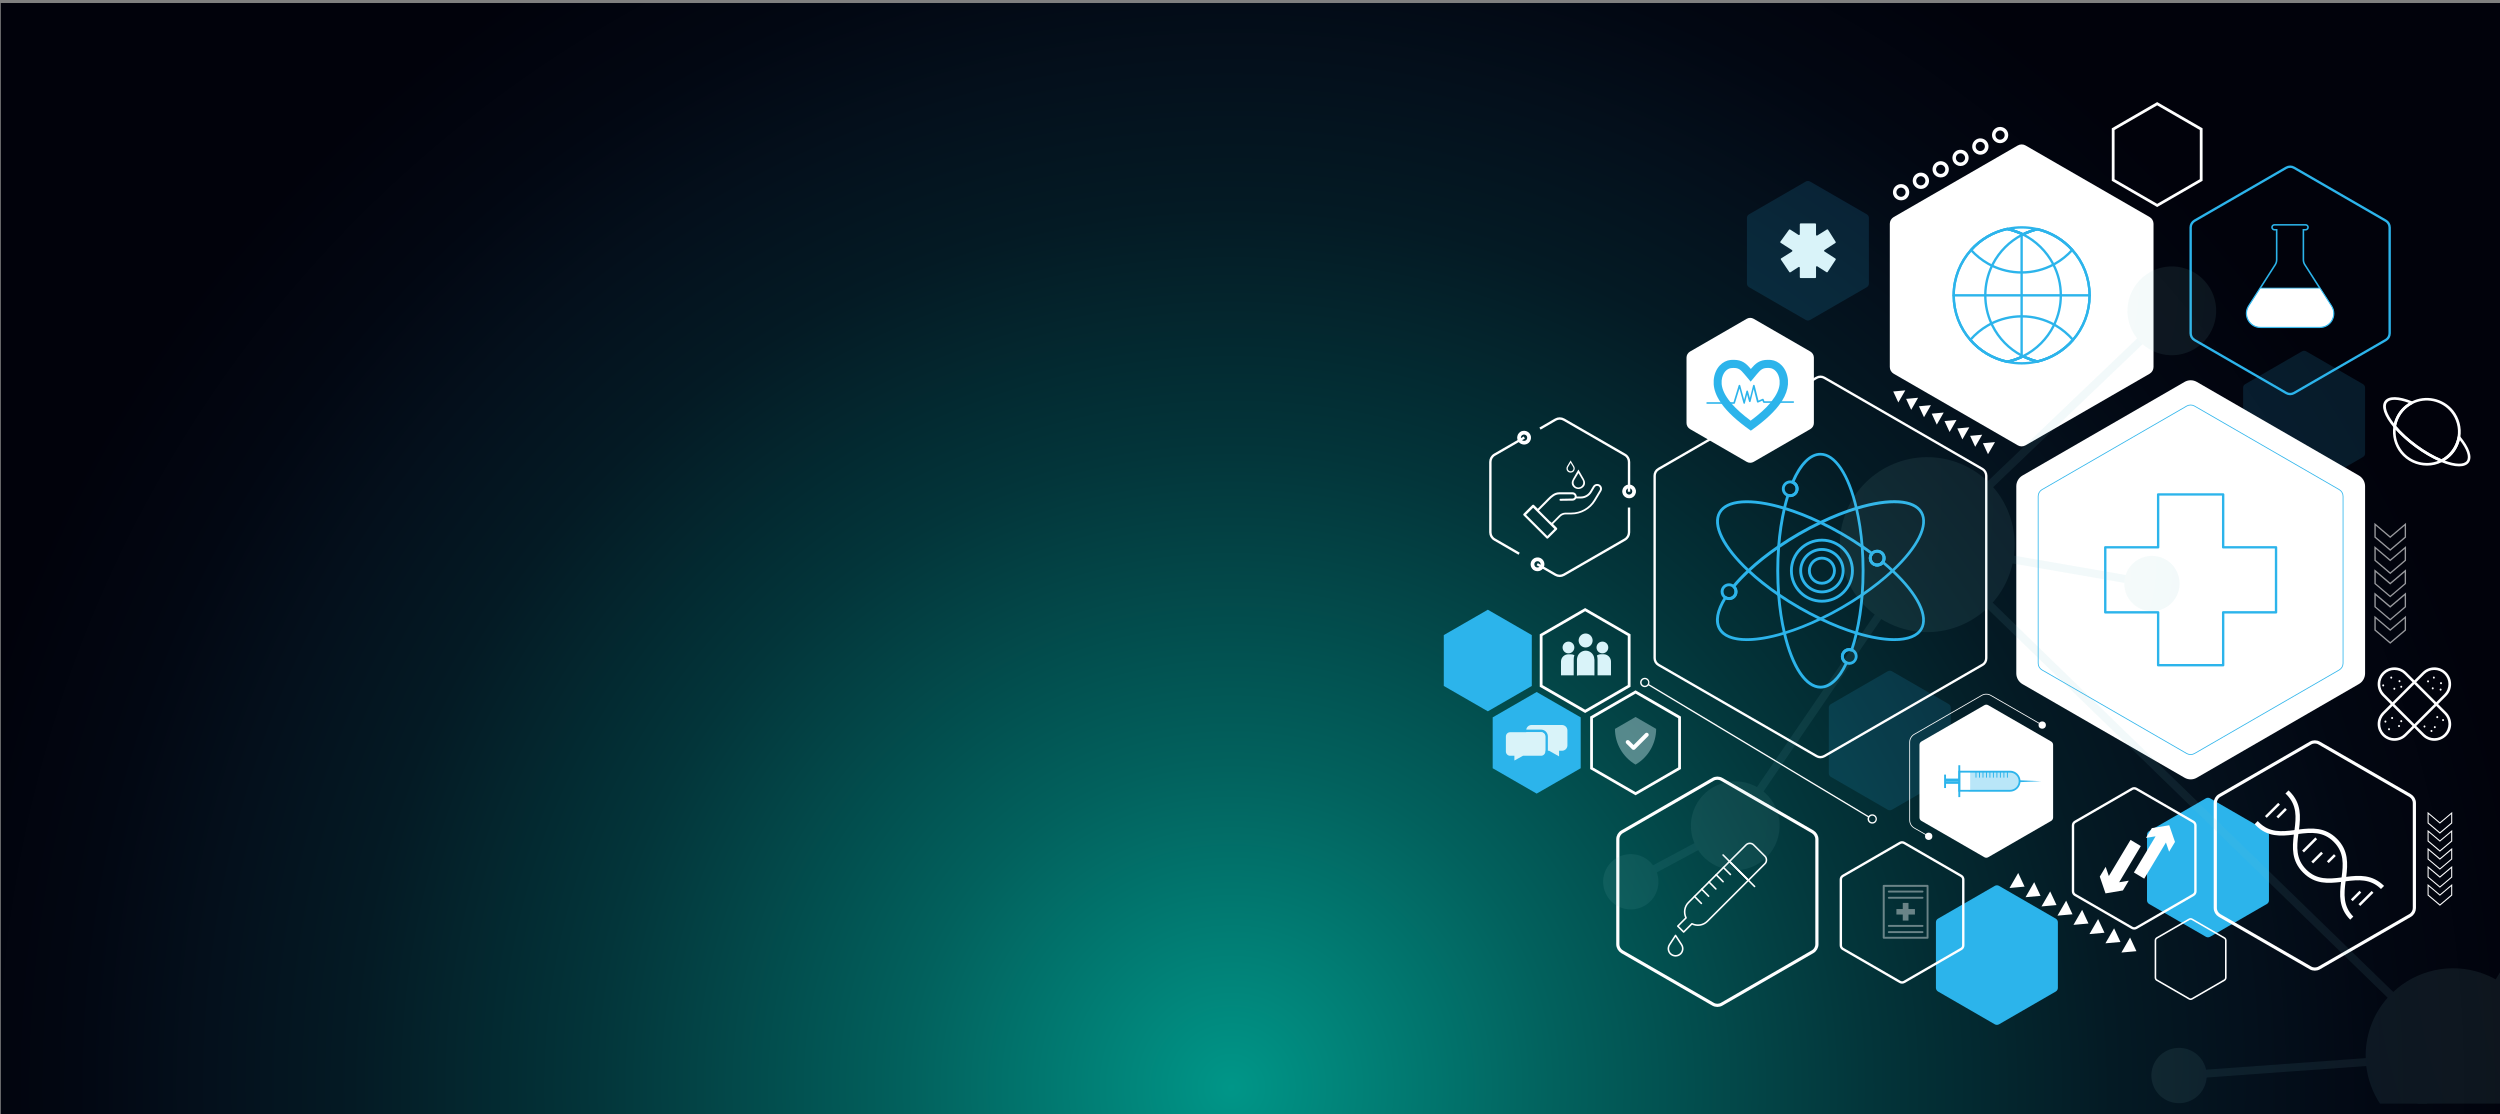 <?xml version="1.0" encoding="utf-8"?>
<!-- Generator: Adobe Illustrator 19.0.0, SVG Export Plug-In . SVG Version: 6.00 Build 0)  -->
<svg version="1.0" xmlns="http://www.w3.org/2000/svg" xmlns:xlink="http://www.w3.org/1999/xlink" x="0px" y="0px"
	 viewBox="0 0 3144.5 1401.3" enable-background="new 0 0 3144.5 1401.3" xml:space="preserve">
<rect x="0" y="0" width="3144.5" height="1401.3" fill="#808080" stroke="none"/>
<g id="Layer_3" display="none">
</g>
<g id="Layer_5" display="none">
</g>
<g id="Layer_6">
	
		<radialGradient id="SVGID_1_" cx="1940.963" cy="-115.687" r="2284.081" gradientTransform="matrix(-0.721 0 0 -0.721 2948.278 1284.601)" gradientUnits="userSpaceOnUse">
		<stop  offset="0" style="stop-color:#009688"/>
		<stop  offset="0.248" style="stop-color:#02615D"/>
		<stop  offset="0.487" style="stop-color:#03353A"/>
		<stop  offset="0.672" style="stop-color:#041A24"/>
		<stop  offset="0.78" style="stop-color:#04101C"/>
		<stop  offset="0.883" style="stop-color:#020712"/>
		<stop  offset="1" style="stop-color:#01020B"/>
	</radialGradient>
	<rect x="1" y="3.8" fill="url(#SVGID_1_)" width="3144.5" height="1401.3"/>
	<path fill="#2CB4EB" d="M2853.9,1132.5v-82.6c0-1.8-1-3.5-2.6-4.5l-71.5-41.3c-1.6-0.9-3.6-0.9-5.2,0l-71.5,41.3
		c-1.6,0.9-2.6,2.6-2.6,4.5v82.6c0,1.8,1,3.5,2.6,4.5l71.5,41.3c1.6,0.9,3.6,0.9,5.2,0l71.5-41.3
		C2852.9,1136.1,2853.9,1134.4,2853.9,1132.5z"/>
	<path opacity="0.14" fill="#2CB4EB" d="M2453.7,972.7v-82.6c0-1.8-1-3.5-2.6-4.5l-71.5-41.3c-1.6-0.9-3.6-0.9-5.2,0l-71.5,41.3
		c-1.6,0.9-2.6,2.6-2.6,4.5v82.6c0,1.8,1,3.5,2.6,4.5l71.5,41.3c1.6,0.9,3.6,0.9,5.2,0l71.5-41.3
		C2452.7,976.3,2453.7,974.6,2453.7,972.7z"/>
	<path opacity="0.14" fill="#2CB4EB" d="M2350.7,356.7v-82.6c0-1.8-1-3.5-2.6-4.5l-71.5-41.3c-1.6-0.9-3.6-0.9-5.2,0l-71.5,41.3
		c-1.6,0.9-2.6,2.6-2.6,4.5v82.6c0,1.8,1,3.5,2.6,4.5l71.5,41.3c1.6,0.9,3.6,0.9,5.2,0l71.5-41.3
		C2349.7,360.2,2350.7,358.5,2350.7,356.7z"/>
	<path opacity="0.14" fill="#2CB4EB" d="M2974.8,570.3v-82.6c0-1.8-1-3.5-2.6-4.5l-71.5-41.3c-1.6-0.9-3.6-0.9-5.2,0l-71.5,41.3
		c-1.6,0.9-2.6,2.6-2.6,4.5v82.6c0,1.8,1,3.5,2.6,4.5l71.5,41.3c1.6,0.9,3.6,0.9,5.2,0l71.5-41.3
		C2973.8,573.9,2974.8,572.2,2974.8,570.3z"/>
	<path fill="#FFFFFF" d="M2974.8,847V611.6c0-5.6-3-10.7-7.8-13.5l-203.8-117.7c-4.8-2.8-10.7-2.8-15.5,0l-203.8,117.7
		c-4.8,2.8-7.8,7.9-7.8,13.5V847c0,5.6,3,10.7,7.8,13.5l203.8,117.7c4.8,2.8,10.7,2.8,15.5,0L2967,860.4
		C2971.8,857.7,2974.8,852.5,2974.8,847z"/>
	<path fill="none" stroke="#2CB4EB" stroke-miterlimit="10" d="M2947.1,834.3V624.2c0-3.5-1.9-6.7-4.9-8.4l-182-105.1
		c-3-1.7-6.7-1.7-9.7,0l-182,105.1c-3,1.7-4.9,5-4.9,8.4v210.1c0,3.5,1.9,6.7,4.9,8.4l182,105.1c3,1.7,6.7,1.7,9.7,0l182-105.1
		C2945.2,841,2947.1,837.8,2947.1,834.3z"/>
	<path fill="none" stroke="#FFFFFF" stroke-width="4" stroke-miterlimit="10" d="M3036.8,1142.1V1010c0-3.9-2.1-7.4-5.4-9.4
		l-114.4-66c-3.3-1.9-7.5-1.9-10.8,0l-114.4,66c-3.3,1.9-5.4,5.5-5.4,9.4v132.1c0,3.9,2.1,7.4,5.4,9.4l114.4,66
		c3.3,1.9,7.5,1.9,10.8,0l114.4-66C3034.8,1149.5,3036.8,1145.9,3036.8,1142.1z"/>
	<path fill="none" stroke="#FFFFFF" stroke-width="3" stroke-miterlimit="10" d="M2761.4,1121.1v-82.9c0-1.8-1-3.6-2.6-4.5
		l-71.8-41.5c-1.6-0.9-3.6-0.9-5.2,0l-71.8,41.5c-1.6,0.9-2.6,2.6-2.6,4.5v82.9c0,1.8,1,3.6,2.6,4.5l71.8,41.5
		c1.6,0.9,3.6,0.9,5.2,0l71.8-41.5C2760.4,1124.6,2761.4,1122.9,2761.4,1121.1z"/>
	<path fill="#2CB4EB" d="M2588.4,1242.6V1160c0-1.8-1-3.5-2.6-4.5l-71.5-41.3c-1.6-0.9-3.6-0.9-5.2,0l-71.5,41.3
		c-1.6,0.9-2.6,2.6-2.6,4.5v82.6c0,1.8,1,3.5,2.6,4.5l71.5,41.3c1.6,0.9,3.6,0.9,5.2,0l71.5-41.3
		C2587.4,1246.1,2588.4,1244.4,2588.4,1242.6z"/>
	<path fill="none" stroke="#FFFFFF" stroke-width="4" stroke-miterlimit="10" d="M2285.3,1187.7v-132.1c0-3.9-2.1-7.4-5.4-9.4
		l-114.4-66c-3.3-1.9-7.5-1.9-10.8,0l-114.4,66c-3.3,1.9-5.4,5.5-5.4,9.4v132.1c0,3.9,2.1,7.4,5.4,9.4l114.4,66
		c3.3,1.9,7.5,1.9,10.8,0l114.4-66C2283.2,1195.2,2285.3,1191.6,2285.3,1187.7z"/>
	<path fill="none" stroke="#FFFFFF" stroke-width="3" stroke-miterlimit="10" d="M2469.4,1189.1v-82.9c0-1.8-1-3.6-2.6-4.5
		l-71.8-41.5c-1.6-0.9-3.6-0.9-5.2,0l-71.8,41.5c-1.6,0.9-2.6,2.6-2.6,4.5v82.9c0,1.8,1,3.6,2.6,4.5l71.8,41.5
		c1.6,0.9,3.6,0.9,5.2,0l71.8-41.5C2468.4,1192.7,2469.4,1191,2469.4,1189.1z"/>
	<path fill="none" stroke="#FFFFFF" stroke-width="2" stroke-miterlimit="10" d="M2799.6,1229.7v-46.8c0-1.3-0.7-2.6-1.9-3.2
		l-40.5-23.4c-1.2-0.7-2.6-0.7-3.7,0l-40.5,23.4c-1.2,0.7-1.9,1.9-1.9,3.2v46.8c0,1.3,0.7,2.6,1.9,3.2l40.5,23.4
		c1.2,0.7,2.6,0.7,3.7,0l40.5-23.4C2798.9,1232.2,2799.6,1231,2799.6,1229.7z"/>
	<path fill="#FFFFFF" d="M2582.4,1028.3v-91.4c0-1.7-0.9-3.3-2.4-4.2l-79.2-45.7c-1.5-0.9-3.4-0.9-4.9,0l-79.2,45.7
		c-1.5,0.9-2.4,2.5-2.4,4.2v91.4c0,1.7,0.9,3.3,2.4,4.2l79.2,45.7c1.5,0.9,3.4,0.9,4.9,0l79.2-45.7
		C2581.4,1031.7,2582.4,1030,2582.4,1028.3z"/>
	<path fill="#FFFFFF" d="M2708.7,461.6V281.5c0-3.5-1.9-6.8-4.9-8.5l-156-90c-3-1.8-6.8-1.8-9.9,0l-156,90c-3,1.8-4.9,5-4.9,8.5
		v180.1c0,3.5,1.9,6.8,4.9,8.5l156,90c3,1.8,6.8,1.8,9.9,0l156-90C2706.8,468.3,2708.7,465.1,2708.7,461.6z"/>
	<path fill="none" stroke="#FFFFFF" stroke-width="3" stroke-miterlimit="10" d="M2498.3,827.9V598.4c0-3.5-1.9-6.8-4.9-8.5
		l-198.7-114.7c-3-1.8-6.8-1.8-9.9,0l-198.7,114.7c-3.1,1.8-4.9,5-4.9,8.5v229.4c0,3.5,1.9,6.8,4.9,8.5l198.7,114.7
		c3,1.8,6.8,1.8,9.9,0l198.7-114.7C2496.5,834.7,2498.3,831.4,2498.3,827.9z"/>
	<path fill="none" stroke="#2CB4EB" stroke-width="3" stroke-miterlimit="10" d="M3005.7,419.2V286.1c0-3.5-1.9-6.8-4.9-8.5
		L2885.5,211c-3-1.8-6.8-1.8-9.9,0l-115.3,66.6c-3,1.8-4.9,5-4.9,8.5v133.1c0,3.5,1.9,6.8,4.9,8.5l115.3,66.6c3,1.8,6.8,1.8,9.9,0
		l115.3-66.6C3003.8,426,3005.7,422.7,3005.7,419.2z"/>
	<path fill="#FFFFFF" d="M2281.5,532.1v-82.3c0-3.1-1.7-6-4.4-7.6l-71.3-41.2c-2.7-1.6-6.1-1.6-8.8,0l-71.3,41.2
		c-2.7,1.6-4.4,4.5-4.4,7.6v82.3c0,3.1,1.7,6,4.4,7.6l71.3,41.2c2.7,1.6,6.1,1.6,8.8,0l71.3-41.2
		C2279.8,538.1,2281.5,535.3,2281.5,532.1z"/>
	<g>
		<g>
			<g>
				<path fill="#2CB4EB" d="M2289.8,866.1c-19.4,0-37-25.9-47.1-69.4c-3.5-14.9-5.9-31.2-7.3-48.4c-0.8-10.1-1.2-20.3-1.2-30.5
					c0-10.1,0.4-20.3,1.2-30.5c1.3-17.3,3.8-33.6,7.3-48.4c1.4-5.8,2.8-11.3,4.4-16.4c0.1-0.5,0.5-0.8,0.9-1.1
					c0.4-0.2,0.9-0.3,1.4-0.1c0.7,0.2,1.5,0.4,2.2,0.4c3.8,0,6.9-3.1,6.9-6.9c0-2.9-1.7-5.4-4.4-6.4c-0.5-0.2-0.8-0.5-1-1
					c-0.2-0.4-0.2-1,0-1.4c10-23.5,23-36.4,36.6-36.4c19.3,0,36.9,25.9,47,69.4c3.5,14.9,5.9,31.2,7.3,48.4
					c0.8,10.1,1.2,20.3,1.2,30.5c0,10.1-0.4,20.3-1.2,30.5c-1.3,17.3-3.8,33.6-7.3,48.5c-1.8,7.8-3.9,15-6.1,21.4
					c-0.2,0.5-0.5,0.8-0.9,1c-0.4,0.2-0.9,0.2-1.4,0.1c-2.7-1-5.8-0.2-7.6,1.9c-1.2,1.3-1.8,2.9-1.8,4.6c0,2.8,1.6,5.3,4.2,6.3
					c0.5,0.2,0.8,0.6,1,1c0.2,0.5,0.2,1-0.1,1.4C2314.5,855.2,2302.6,866.1,2289.8,866.1z M2250.1,625.2c-1.4,4.5-2.7,9.4-3.9,14.5
					c-3.4,14.7-5.8,30.8-7.2,47.9c-0.8,10-1.1,20.2-1.1,30.2c0,10,0.4,20.2,1.1,30.2c1.3,17.1,3.7,33.2,7.2,47.9
					c9.6,41.1,26.3,66.6,43.6,66.6c10.8,0,21.6-9.9,30.4-28c-2.9-1.9-4.7-5.2-4.7-8.8c0-2.6,1-5.1,2.7-7c2.3-2.7,6.1-4,9.7-3.4
					c2-5.9,3.8-12.4,5.4-19.5c3.4-14.7,5.8-30.8,7.2-47.9c0.8-10,1.1-20.2,1.1-30.2c0-10-0.4-20.2-1.1-30.2
					c-1.3-17.1-3.7-33.2-7.2-47.9c-9.6-41.1-26.2-66.6-43.5-66.6c-11.8,0-23.3,11.6-32.6,32.7c3.1,1.9,5,5.2,5,9
					c0,5.8-4.7,10.5-10.5,10.5C2251.2,625.3,2250.6,625.3,2250.1,625.2z"/>
			</g>
			<g>
				<path fill="#2CB4EB" d="M2382.5,806.3c-13.3,0-29.6-2.8-47.9-8.3c-14.7-4.5-30-10.5-45.5-18c-8.9-4.3-18-9-27-14.2
					c-8.9-5.2-17.6-10.6-25.8-16.2c-14.3-9.8-27.2-20-38.3-30.5c-32.6-30.5-46.2-58.7-36.5-75.4c9.7-16.8,41-19,83.6-6.1
					c14.7,4.5,30.1,10.5,45.6,18c9,4.3,18,9.1,26.9,14.2c8.9,5.2,17.6,10.6,25.8,16.2c4,2.7,8.1,5.6,12.3,8.8
					c0.4,0.3,0.7,0.8,0.7,1.3c0.1,0.5-0.1,1-0.4,1.4c-1.1,1.3-1.8,2.9-1.8,4.6c0,3.8,3.1,6.9,6.9,6.9c2.3,0,4.4-1.1,5.6-2.9
					c0.3-0.4,0.7-0.7,1.2-0.8c0.5-0.1,1,0.1,1.4,0.4c4.3,3.6,8.5,7.3,12.3,10.9c32.6,30.5,46.2,58.7,36.5,75.4
					C2412.7,801.5,2400.2,806.3,2382.5,806.3z M2197.2,632.9c-16.3,0-27.8,4.2-32.6,12.6c-8.6,15,5.1,42.2,35.9,71
					c11.1,10.3,23.8,20.5,37.9,30.1c8.1,5.6,16.7,11,25.6,16.1c8.9,5.1,17.9,9.9,26.7,14.1c15.4,7.4,30.5,13.4,45,17.8
					c40.4,12.2,70.8,10.6,79.5-4.4l0,0c8.6-15-5.1-42.2-35.9-71c-3.4-3.2-7-6.4-10.8-9.6c-1.9,1.9-4.6,3-7.3,3
					c-5.8,0-10.5-4.7-10.5-10.5c0-1.9,0.5-3.8,1.5-5.4c-3.7-2.7-7.2-5.2-10.8-7.6c-8.1-5.6-16.7-11-25.6-16.1
					c-8.8-5.1-17.8-9.8-26.7-14.1c-15.4-7.4-30.5-13.3-45.1-17.8C2226.1,635.6,2210.1,632.9,2197.2,632.9z"/>
			</g>
			<g>
				<path fill="#2CB4EB" d="M2197.1,806.3c-17.7,0-30.2-4.8-35.7-14.4c-5.9-10.1-3.3-24.4,7.3-41.3c0.3-0.4,0.7-0.7,1.1-0.8
					c0.5-0.1,1,0,1.4,0.2c1.1,0.7,2.3,1,3.6,1c3.8,0,6.9-3.1,6.9-6.9c0-2-0.9-3.9-2.4-5.3c-0.7-0.6-0.8-1.8-0.2-2.5
					c5.4-6.6,11.8-13.3,18.9-19.9c11.2-10.5,24.1-20.7,38.3-30.5c8.2-5.6,16.9-11.1,25.8-16.2c9-5.2,18.1-10,27-14.2
					c15.5-7.5,30.9-13.5,45.5-18c42.7-13,74-10.7,83.6,6.1v0c9.7,16.8-4,45-36.5,75.4c-11.2,10.5-24.1,20.7-38.3,30.5
					c-8.2,5.6-16.9,11.1-25.8,16.2c-8.9,5.2-18,9.9-27,14.2c-15.5,7.4-30.8,13.5-45.6,18C2226.7,803.6,2210.5,806.3,2197.1,806.3z
					 M2170.9,754c-9.1,15.1-11.3,27.5-6.3,36.2c8.7,15,39.1,16.7,79.5,4.4c14.5-4.4,29.7-10.4,45.1-17.8c8.9-4.2,17.9-9,26.7-14.1
					c8.8-5.1,17.4-10.5,25.6-16.1c14.1-9.7,26.9-19.8,37.9-30.1c30.8-28.8,44.5-56,35.9-71v0c-8.6-15-39.1-16.7-79.5-4.4
					c-14.5,4.4-29.6,10.4-45,17.8c-8.8,4.2-17.8,9-26.7,14.1c-8.8,5.1-17.4,10.5-25.6,16.1c-14.1,9.7-26.9,19.8-37.9,30.1
					c-6.5,6.1-12.4,12.3-17.5,18.4c1.6,1.9,2.4,4.3,2.4,6.7c0,5.8-4.7,10.5-10.5,10.5C2173.4,754.7,2172.1,754.5,2170.9,754z
					 M2361.1,712.5c-5.8,0-10.5-4.7-10.5-10.5c0-2.6,0.9-5,2.7-7c1.9-2.2,4.8-3.5,7.9-3.5c5.8,0,10.5,4.7,10.5,10.5
					c0,2.2-0.7,4.3-1.9,6C2367.8,710.9,2364.5,712.5,2361.1,712.5z M2361.1,695.1c-2,0-3.9,0.8-5.2,2.3c-1.1,1.3-1.8,2.9-1.8,4.6
					c0,3.8,3.1,6.9,6.9,6.9c2.3,0,4.4-1.1,5.6-2.9c0.8-1.2,1.3-2.5,1.3-4C2368,698.2,2364.9,695.1,2361.1,695.1z"/>
			</g>
			<g>
				<path fill="#2CB4EB" d="M2251.7,625.3c-1.1,0-2.2-0.2-3.3-0.5c-4.3-1.4-7.2-5.4-7.2-10c0-5.8,4.7-10.5,10.5-10.5
					c1.3,0,2.6,0.2,3.9,0.7c4.1,1.6,6.7,5.4,6.7,9.8C2262.2,620.6,2257.5,625.3,2251.7,625.3z M2251.7,607.9c-3.8,0-6.9,3.1-6.9,6.9
					c0,3,1.9,5.6,4.7,6.5c0.7,0.2,1.5,0.4,2.2,0.4c3.8,0,6.9-3.1,6.9-6.9c0-2.9-1.7-5.4-4.4-6.4
					C2253.4,608,2252.5,607.9,2251.7,607.9z"/>
			</g>
			<g>
				<path fill="#2CB4EB" d="M2361.1,712.5c-5.8,0-10.5-4.7-10.5-10.5c0-2.6,0.9-5,2.7-7c1.9-2.2,4.8-3.5,7.9-3.5
					c5.8,0,10.5,4.7,10.5,10.5c0,2.2-0.7,4.3-1.9,6C2367.8,710.9,2364.5,712.5,2361.1,712.5z M2361.1,695.1c-2,0-3.9,0.8-5.2,2.3
					c-1.1,1.3-1.8,2.9-1.8,4.6c0,3.8,3.1,6.9,6.9,6.9c2.3,0,4.4-1.1,5.6-2.9c0.8-1.2,1.3-2.5,1.3-4
					C2368,698.2,2364.9,695.1,2361.1,695.1z"/>
			</g>
			<g>
				<path fill="#2CB4EB" d="M2326.1,836.2c-1.4,0-2.8-0.3-4.2-0.9c-3.9-1.6-6.4-5.4-6.4-9.7c0-2.6,1-5.1,2.7-7
					c2.7-3.1,7.5-4.4,11.5-2.9c4.1,1.5,6.8,5.5,6.8,9.8c0,2.2-0.7,4.3-2,6.1C2332.7,834.5,2329.5,836.2,2326.1,836.2z M2326.1,818.8
					c-2,0-3.9,0.8-5.1,2.3c-1.2,1.3-1.8,2.9-1.8,4.6c0,2.8,1.6,5.3,4.2,6.3c3.1,1.3,6.6,0.2,8.3-2.4c0.9-1.2,1.3-2.5,1.3-4
					c0-2.9-1.8-5.5-4.5-6.5C2327.7,818.9,2326.9,818.8,2326.1,818.8z"/>
			</g>
			<g>
				<path fill="#2CB4EB" d="M2174.8,754.7c-2,0-3.9-0.6-5.6-1.6c-3.1-1.9-5-5.2-5-8.9c0-5.8,4.7-10.5,10.5-10.5
					c2.5,0,4.9,0.9,6.8,2.5c2.3,2,3.7,4.9,3.7,8C2185.3,750,2180.6,754.7,2174.8,754.7z M2174.8,737.3c-3.8,0-6.9,3.1-6.9,6.9
					c0,2.4,1.2,4.6,3.3,5.9c1.1,0.7,2.4,1.1,3.6,1.1c3.8,0,6.9-3.1,6.9-6.9c0-2-0.9-3.9-2.4-5.3
					C2178,737.9,2176.4,737.3,2174.8,737.3z"/>
			</g>
		</g>
		<g>
			<g>
				<path fill="#2CB4EB" d="M2291.6,758c-22.2,0-40.2-18-40.2-40.2c0-22.2,18-40.2,40.2-40.2c22.2,0,40.2,18,40.2,40.2
					C2331.8,740,2313.7,758,2291.6,758z M2291.6,681.2c-20.2,0-36.6,16.4-36.6,36.6c0,20.2,16.4,36.6,36.6,36.6
					c20.2,0,36.6-16.4,36.6-36.6C2328.2,697.6,2311.8,681.2,2291.6,681.2z"/>
			</g>
			<g>
				<path fill="#2CB4EB" d="M2291.6,746.3c-15.7,0-28.5-12.8-28.5-28.5c0-15.7,12.8-28.5,28.5-28.5c15.7,0,28.5,12.8,28.5,28.5
					C2320,733.5,2307.3,746.3,2291.6,746.3z M2291.6,692.9c-13.7,0-24.9,11.2-24.9,24.9c0,13.7,11.2,24.9,24.9,24.9
					c13.7,0,24.9-11.2,24.9-24.9C2316.4,704.1,2305.3,692.9,2291.6,692.9z"/>
			</g>
			<g>
				<path fill="#2CB4EB" d="M2291.6,735.4c-9.7,0-17.6-7.9-17.6-17.6c0-9.7,7.9-17.6,17.6-17.6c9.7,0,17.6,7.9,17.6,17.6
					C2309.1,727.5,2301.3,735.4,2291.6,735.4z M2291.6,703.8c-7.7,0-14,6.3-14,14c0,7.7,6.3,14,14,14c7.7,0,14-6.3,14-14
					C2305.5,710.1,2299.3,703.8,2291.6,703.8z"/>
			</g>
		</g>
	</g>
	<g>
		<path fill="none" stroke="#2CB4EB" stroke-width="2" stroke-miterlimit="10" d="M2918,411.6h-74.9c-13.3,0-21.5-14.4-15.1-25.8
			c0.2-0.3,0.4-0.6,0.5-0.9l14.5-22.6l18.8-29.4c1.2-1.9,1.8-4,1.8-6.2V289h-2.8c-1.7,0-3.1-1.4-3.1-3.1c0-1.7,1.4-3.1,3.1-3.1h39.2
			c1.7,0,3.1,1.4,3.1,3.1c0,1.7-1.4,3.1-3.1,3.1h-2.8v37.7c0,2.2,0.6,4.4,1.8,6.2l18.8,29.4l14.5,22.6c0.2,0.3,0.4,0.6,0.5,0.9
			C2939.5,397.2,2931.3,411.6,2918,411.6z"/>
	</g>
	<path fill="#FFFFFF" stroke="#2CB4EB" stroke-miterlimit="10" d="M2918,411.6h-74.9c-13.3,0-21.5-14.4-15.1-25.8
		c0.2-0.3,0.4-0.6,0.5-0.9l14.5-22.6h75l14.5,22.6c0.2,0.3,0.4,0.6,0.5,0.9C2939.5,397.2,2931.3,411.6,2918,411.6z"/>
	<g>
		<path fill="none" stroke="#2CB4EB" stroke-width="3" stroke-linecap="round" stroke-linejoin="round" stroke-miterlimit="10" d="
			M2628.3,371.5c0,21.4-7.9,41-20.9,56c-11.5,13.3-27.1,23-44.7,27.2c-4.9-1.1-9.6-2.7-14-4.7h0c-1.4-0.6-2.7-1.2-4.1-1.9
			c-0.6,0.3-1.1,0.6-1.7,0.8c-0.8,0.4-1.6,0.7-2.4,1.1h0v0c-5,2.2-10.3,3.9-15.8,5c-18.4-4-34.5-13.8-46.4-27.5
			c-13-15-20.9-34.6-20.9-56c0-22,8.3-42,21.9-57.1c11.8-13.1,27.6-22.6,45.4-26.4h0c5.5,1.2,10.7,2.9,15.8,5v0h0
			c0.8,0.3,1.6,0.7,2.4,1.1c0.6,0.3,1.1,0.5,1.7,0.8h0c1.3-0.7,2.7-1.3,4-1.9h0c4.5-1.9,9.2-3.5,14-4.7
			c17.2,4.1,32.4,13.3,43.8,26.1C2620.1,329.5,2628.3,349.5,2628.3,371.5z"/>
		<path fill="none" stroke="#2CB4EB" stroke-width="3" stroke-linecap="round" stroke-linejoin="round" stroke-miterlimit="10" d="
			M2592.1,371.5c0,13.2-3,25.7-8.4,36.9c-0.2,0.4-0.3,0.7-0.5,1.1c-8.3,16.7-21.9,30.3-38.7,38.6c-0.6,0.3-1.1,0.6-1.7,0.8
			c-0.8,0.4-1.6,0.7-2.4,1.1h0v0c-5,2.2-10.3,3.9-15.8,5c-18.4-4-34.5-13.8-46.4-27.5c-13-15-20.9-34.6-20.9-56
			c0-22,8.3-42,21.9-57.1c11.8-13.1,27.6-22.6,45.4-26.4h0c5.5,1.2,10.7,2.9,15.8,5v0h0c0.8,0.3,1.6,0.7,2.4,1.1
			c0.6,0.3,1.1,0.5,1.7,0.8h0c16.1,8,29.4,21,37.8,36.9c0.2,0.3,0.4,0.7,0.5,1C2588.8,344.4,2592.1,357.6,2592.1,371.5z"/>
		<path fill="none" stroke="#2CB4EB" stroke-width="3" stroke-linecap="round" stroke-linejoin="round" stroke-miterlimit="10" d="
			M2628.3,371.5c0,21.4-7.9,41-20.9,56c-11.5,13.3-27.1,23-44.7,27.2c-4.9-1.1-9.6-2.7-14-4.7h0c-1.4-0.6-2.7-1.2-4.1-1.9
			c-0.6-0.3-1.1-0.6-1.7-0.9c-16-8.4-28.9-21.6-36.9-37.8c-0.4-0.8-0.8-1.6-1.2-2.5c-4.9-10.8-7.7-22.8-7.7-35.5
			c0-13.4,3.1-26,8.5-37.3c0.4-0.8,0.8-1.6,1.2-2.4c8.1-15.4,20.7-28,36.1-36.1c0.6-0.3,1.1-0.6,1.7-0.9h0c1.3-0.7,2.7-1.3,4-1.9h0
			c4.5-1.9,9.2-3.5,14-4.7c17.2,4.1,32.4,13.3,43.8,26.1C2620.1,329.5,2628.3,349.5,2628.3,371.5z"/>
		<path fill="none" stroke="#2CB4EB" stroke-width="3" stroke-linecap="round" stroke-linejoin="round" stroke-miterlimit="10" d="
			M2562.7,288.3c-4.9,1.1-9.6,2.7-14,4.7h0c-1.4,0.6-2.7,1.2-4,1.9h0c-0.6-0.3-1.1-0.6-1.7-0.8c-0.8-0.4-1.6-0.7-2.4-1.1h0v0
			c-5-2.2-10.3-3.9-15.8-5c0.4-0.1,0.8-0.2,1.2-0.3c5.5-1.1,11.1-1.7,16.9-1.7c5.8,0,11.5,0.6,16.9,1.7
			C2560.8,287.9,2561.7,288.1,2562.7,288.3z"/>
		<path fill="none" stroke="#2CB4EB" stroke-width="3" stroke-linecap="round" stroke-linejoin="round" stroke-miterlimit="10" d="
			M2606.4,314.4c-6.2,6.9-13.6,12.8-21.7,17.4c-0.6,0.4-1.2,0.7-1.9,1c-11.9,6.3-25.6,9.9-40,9.9c-13.4,0-26-3.1-37.3-8.5
			c-1.5-0.8-3.1-1.6-4.6-2.4c-8.2-4.6-15.5-10.5-21.8-17.4c11.8-13.1,27.6-22.6,45.4-26.4h0c5.5,1.2,10.7,2.9,15.8,5v0h0
			c0.8,0.3,1.6,0.7,2.4,1.1c0.6,0.3,1.1,0.5,1.7,0.8h0c1.3-0.7,2.7-1.3,4-1.9h0c4.5-1.9,9.2-3.5,14-4.7
			C2579.9,292.4,2595,301.7,2606.4,314.4z"/>
		<path fill="none" stroke="#2CB4EB" stroke-width="3" stroke-linecap="round" stroke-linejoin="round" stroke-miterlimit="10" d="
			M2562.7,454.7c-1,0.2-1.9,0.4-2.9,0.6c-5.5,1.1-11.2,1.7-16.9,1.7c-5.8,0-11.5-0.6-16.9-1.7c-0.4-0.1-0.8-0.2-1.2-0.3
			c5.5-1.2,10.7-2.9,15.8-5v0h0c0.8-0.3,1.6-0.7,2.4-1.1c0.6-0.3,1.1-0.5,1.7-0.8c1.3,0.7,2.7,1.3,4.1,1.9h0
			C2553.1,451.9,2557.8,453.5,2562.7,454.7z"/>
		<path fill="none" stroke="#2CB4EB" stroke-width="3" stroke-linecap="round" stroke-linejoin="round" stroke-miterlimit="10" d="
			M2607.4,427.5c-11.5,13.3-27.1,23-44.7,27.2c-4.9-1.1-9.6-2.7-14-4.7h0c-1.4-0.6-2.7-1.2-4.1-1.9c-0.6,0.3-1.1,0.6-1.7,0.8
			c-0.8,0.4-1.6,0.7-2.4,1.1h0v0c-5,2.2-10.3,3.9-15.8,5c-18.4-4-34.5-13.8-46.4-27.5c6.2-7.2,13.6-13.3,21.9-18.1
			c1.5-0.9,3-1.7,4.6-2.5c11.5-5.7,24.4-9,38.1-9c14.8,0,28.7,3.8,40.9,10.4c0.6,0.3,1.3,0.7,1.9,1.1
			C2593.8,414.2,2601.2,420.4,2607.4,427.5z"/>
		
			<line fill="none" stroke="#2CB4EB" stroke-width="3" stroke-linecap="round" stroke-linejoin="round" stroke-miterlimit="10" x1="2457.4" y1="371.5" x2="2628.3" y2="371.5"/>
		
			<polyline fill="none" stroke="#2CB4EB" stroke-width="3" stroke-linecap="round" stroke-linejoin="round" stroke-miterlimit="10" points="
			2542.8,294.1 2542.8,295.8 2542.8,342.8 2542.8,371.5 2542.8,398 2542.8,447.2 2542.8,448.9 		"/>
	</g>
	
		<polygon fill="none" stroke="#2CB4EB" stroke-width="3" stroke-linecap="round" stroke-linejoin="round" stroke-miterlimit="10" points="
		2862.8,688.4 2796.3,688.4 2796.3,621.9 2714.5,621.9 2714.5,688.4 2648,688.4 2648,770.2 2714.5,770.2 2714.5,836.7 2796.3,836.7 
		2796.3,770.2 2862.8,770.2 	"/>
	<g>
		<g>
			<g>
				<path fill="#2CB4EB" d="M2227.8,452.8c-1.5-0.2-2.9-0.2-4.2-0.2c-10.6,0-15.6,4.6-21.4,11.5c-5.8-6.9-10.9-11.5-21.5-11.5
					c-1.3,0-2.7,0-4.2,0.2c-9.2,0.9-19.7,9.3-21,25.4v5.3c0.5,6.7,3,14.2,8.6,22.4c0.4,0.7,0.9,1.4,1.4,2.1
					c7.2,10,18.9,21.2,36.7,33.7c18.6-13.1,30.5-24.7,37.6-35c0.5-0.7,1-1.4,1.4-2.1c4.9-7.7,7.2-14.7,7.7-21.1v-5.3
					C2247.5,462.1,2236.9,453.7,2227.8,452.8z M2226.8,506.7c-5.9,7.1-14.2,14.5-24.8,22.4c-9.9-7.3-17.8-14.4-23.7-21.1
					c-0.6-0.7-1.2-1.4-1.7-2.1c-6.7-8.1-10.4-15.7-11.1-22.8v-4.5c1-10.7,7.6-15.2,11.8-15.6c1.2-0.1,2.2-0.2,3.2-0.2
					c6.1,0,8.6,1.8,13.6,7.8l7.9,9.4l7.8-9.4c5-6,7.6-7.8,13.6-7.8c1,0,2.1,0,3.2,0.2c4.2,0.4,10.8,4.9,11.8,15.6v4.5
					c-0.6,6.7-3.9,13.8-10,21.5C2228,505.3,2227.5,506,2226.8,506.7z"/>
			</g>
		</g>
		<g>
			<path fill="#2CB4EB" d="M2193.9,507.9c-0.5,0-0.9-0.3-1-0.8l-5-18.4l-5.7,18.5c-0.1,0.4-0.5,0.7-1,0.7h-34c-0.6,0-1-0.5-1-1
				c0-0.6,0.5-1,1-1h33.2l6.5-21.2c0.1-0.4,0.6-0.6,1-0.7c0.5,0,0.9,0.3,1,0.8l4.9,18.1l2.8-10.9c0.1-0.5,0.5-0.8,1-0.8
				c0.5-0.1,0.9,0.3,1,0.8l2.4,8.7l4-15.9c0.1-0.5,0.5-0.8,1-0.8h0c0.5,0,0.9,0.3,1,0.8l4.8,19.1l5.1-2.3c0.3-0.1,0.6-0.1,0.8,0
				c0.3,0.1,0.5,0.3,0.6,0.6l1,2.5h36.3c0.6,0,1,0.5,1,1c0,0.6-0.5,1-1,1h-37c-0.4,0-0.8-0.3-1-0.7l-0.9-2.1l-5.3,2.4
				c-0.3,0.1-0.6,0.1-0.9,0c-0.3-0.1-0.5-0.4-0.6-0.7l-4.1-16.3l-3.9,15.7c-0.1,0.5-0.5,0.8-1,0.8c-0.4-0.1-0.9-0.3-1-0.8l-2.4-8.7
				l-2.8,10.9C2194.8,507.6,2194.3,507.9,2193.9,507.9C2193.9,507.9,2193.9,507.9,2193.9,507.9z"/>
		</g>
	</g>
	<g>
		<path fill="none" stroke="#FFFFFF" stroke-linecap="round" stroke-linejoin="round" stroke-miterlimit="10" d="M2568.7,912
			l-64.6-37.3c-3.6-2.1-8-2.1-11.6,0l-84.7,48.9c-3.6,2.1-5.8,5.9-5.8,10v97.9c0,4.1,2.2,8,5.8,10l17.9,10.3"/>
		<circle fill="#FFFFFF" cx="2568.7" cy="912" r="4.6"/>
		<circle fill="#FFFFFF" cx="2425.9" cy="1051.9" r="4.6"/>
	</g>
	<g>
		<g>
			<g>
				<rect x="2446.5" y="979.3" fill="#2CB4EB" width="17.9" height="3.3"/>
			</g>
			<g>
				<rect x="2446.5" y="982.6" fill="#2CB4EB" width="17.9" height="3.3"/>
			</g>
		</g>
		<g opacity="0.33">
			<path fill="#2CB4EB" d="M2528.2,994.6h-50.1v-24h50.1c6.6,0,12,5.4,12,12c0,3.3-1.4,6.3-3.5,8.5
				C2534.5,993.3,2531.5,994.6,2528.2,994.6z"/>
		</g>
		<g>
			<path fill="#2CB4EB" d="M2463.2,995.8v-26.4l65,0c7.3,0,13.2,5.9,13.2,13.2c0,3.5-1.4,6.8-3.9,9.3c-2.5,2.5-5.8,3.9-9.3,3.9
				L2463.2,995.8z M2465.6,971.8l0,21.7l62.6,0c2.9,0,5.6-1.1,7.7-3.2c2.1-2.1,3.2-4.8,3.2-7.7c0-6-4.9-10.8-10.8-10.8L2465.6,971.8
				z"/>
		</g>
		<g>
			<rect x="2524.3" y="970.6" fill="#2CB4EB" width="1.2" height="7.5"/>
		</g>
		<g>
			<rect x="2519.9" y="970.6" fill="#2CB4EB" width="1.2" height="7.5"/>
		</g>
		<g>
			<rect x="2515.5" y="970.6" fill="#2CB4EB" width="1.2" height="7.5"/>
		</g>
		<g>
			<rect x="2511.1" y="970.6" fill="#2CB4EB" width="1.2" height="7.5"/>
		</g>
		<g>
			<rect x="2506.7" y="970.6" fill="#2CB4EB" width="1.2" height="7.5"/>
		</g>
		<g>
			<rect x="2502.3" y="970.6" fill="#2CB4EB" width="1.2" height="7.5"/>
		</g>
		<g>
			<rect x="2498" y="970.6" fill="#2CB4EB" width="1.2" height="7.5"/>
		</g>
		<g>
			<rect x="2493.6" y="970.6" fill="#2CB4EB" width="1.2" height="7.5"/>
		</g>
		<g>
			<rect x="2489.2" y="970.6" fill="#2CB4EB" width="1.2" height="7.5"/>
		</g>
		<g>
			<rect x="2484.8" y="970.6" fill="#2CB4EB" width="1.2" height="7.5"/>
		</g>
		<g>
			<rect x="2463.2" y="962.5" fill="#2CB4EB" width="2.4" height="40.1"/>
		</g>
		<g>
			<rect x="2445.3" y="974.3" fill="#2CB4EB" width="2.4" height="16.9"/>
		</g>
		<g>
			<polygon fill="#2CB4EB" points="2540.2,981.4 2567.6,982.6 2540.2,983.8 			"/>
		</g>
	</g>
	<g>
		<g>
			<polygon fill="#FFFFFF" points="2350.2,1028.3 2072.8,861.7 2073.6,860.2 2351,1026.9 			"/>
		</g>
		<g>
			<path fill="#FFFFFF" d="M2065.9,863.5c-2.8-1.6-3.8-5.2-2.2-8c1.6-2.8,5.2-3.8,8-2.2c2.8,1.6,3.8,5.2,2.2,8
				C2072.3,864.2,2068.7,865.2,2065.9,863.5z M2071,854.8c-2-1.2-4.6-0.5-5.7,1.5c-1.2,2-0.5,4.6,1.5,5.7c2,1.2,4.6,0.5,5.7-1.5
				C2073.7,858.5,2073,856,2071,854.8z"/>
		</g>
		<g>
			<path fill="#FFFFFF" d="M2352,1035.2c-2.8-1.6-3.8-5.2-2.2-8c1.6-2.8,5.2-3.8,8-2.2c2.8,1.6,3.8,5.2,2.2,8
				C2358.4,1035.9,2354.8,1036.8,2352,1035.2z M2357.1,1026.5c-2-1.2-4.6-0.5-5.7,1.5s-0.5,4.6,1.5,5.7c2,1.2,4.6,0.5,5.7-1.5
				S2359.1,1027.6,2357.1,1026.5z"/>
		</g>
	</g>
	<g>
		<g>
			<path fill="#FFFFFF" d="M2386,250.6c-1.5-0.9-2.8-2.1-3.7-3.7c-1.4-2.4-1.7-5.1-1-7.8c0.7-2.6,2.4-4.8,4.8-6.2
				c2.4-1.4,5.1-1.7,7.8-1c2.6,0.7,4.8,2.4,6.2,4.8c2.8,4.9,1.1,11.2-3.7,14l0,0C2393,252.5,2389.1,252.4,2386,250.6z M2394,236.8
				c-0.4-0.3-0.9-0.4-1.4-0.6c-1.5-0.4-3-0.2-4.4,0.6c-1.3,0.8-2.3,2-2.7,3.5c-0.4,1.5-0.2,3,0.6,4.4c1.6,2.7,5.1,3.7,7.9,2.1
				c2.7-1.6,3.7-5.1,2.1-7.9C2395.6,238,2394.9,237.3,2394,236.8z"/>
		</g>
		<g>
			<path fill="#FFFFFF" d="M2410.9,236.2c-1.5-0.9-2.8-2.2-3.7-3.7c-1.4-2.4-1.7-5.1-1-7.8c0.7-2.6,2.4-4.8,4.8-6.2
				c2.4-1.4,5.1-1.7,7.8-1c2.6,0.7,4.8,2.4,6.2,4.8c1.4,2.4,1.7,5.1,1,7.8c-0.7,2.6-2.4,4.8-4.8,6.2l0,0c-2.4,1.4-5.1,1.7-7.8,1
				C2412.5,237,2411.7,236.7,2410.9,236.2z M2418.9,222.4c-0.4-0.3-0.9-0.4-1.4-0.6c-1.5-0.4-3-0.2-4.4,0.6c-1.3,0.8-2.3,2-2.7,3.5
				c-0.4,1.5-0.2,3,0.6,4.4c0.8,1.3,2,2.3,3.5,2.7c1.5,0.4,3,0.2,4.4-0.6l0,0c2.7-1.6,3.7-5.1,2.1-7.9
				C2420.5,223.6,2419.8,222.9,2418.9,222.4z"/>
		</g>
		<g>
			<path fill="#FFFFFF" d="M2435.8,221.8c-1.5-0.9-2.8-2.1-3.7-3.7c-1.4-2.4-1.7-5.1-1-7.8c0.7-2.6,2.4-4.8,4.8-6.2
				c2.4-1.4,5.1-1.7,7.8-1c2.6,0.7,4.8,2.4,6.2,4.8c2.8,4.9,1.1,11.2-3.7,14C2442.8,223.7,2438.9,223.6,2435.8,221.8z M2443.9,208
				c-1.7-1-3.9-1.1-5.8,0c-1.3,0.8-2.3,2-2.7,3.5c-0.4,1.5-0.2,3,0.6,4.4c1.6,2.7,5.1,3.7,7.9,2.1c2.7-1.6,3.7-5.1,2.1-7.9
				C2445.4,209.2,2444.7,208.5,2443.9,208z"/>
		</g>
		<g>
			<path fill="#FFFFFF" d="M2460.8,207.4c-1.5-0.9-2.8-2.1-3.7-3.7c-2.8-4.9-1.1-11.2,3.7-14c4.9-2.8,11.2-1.1,14,3.7
				c1.4,2.4,1.7,5.1,1,7.8c-0.7,2.6-2.4,4.8-4.8,6.2l0,0C2467.7,209.4,2463.8,209.2,2460.8,207.4z M2468.8,193.6
				c-1.7-1-3.9-1.1-5.8,0c-2.7,1.6-3.7,5.1-2.1,7.9c1.6,2.8,5.1,3.7,7.9,2.1c1.3-0.8,2.3-2,2.7-3.5c0.4-1.5,0.2-3-0.6-4.4
				C2470.3,194.8,2469.6,194.1,2468.8,193.6z"/>
		</g>
		<g>
			<path fill="#FFFFFF" d="M2485.7,193.1c-1.5-0.9-2.8-2.2-3.7-3.7c-1.4-2.4-1.7-5.1-1-7.8c0.7-2.6,2.4-4.8,4.8-6.2
				c2.4-1.4,5.1-1.7,7.8-1c2.6,0.7,4.8,2.4,6.2,4.8c1.4,2.4,1.7,5.1,1,7.8c-0.7,2.6-2.4,4.8-4.8,6.2l0,0c-2.4,1.4-5.1,1.7-7.8,1
				C2487.3,193.9,2486.4,193.5,2485.7,193.1z M2493.7,179.2c-0.4-0.3-0.9-0.4-1.4-0.6c-1.5-0.4-3-0.2-4.4,0.6
				c-2.7,1.6-3.7,5.1-2.1,7.9c0.8,1.3,2,2.3,3.5,2.7c1.5,0.4,3,0.2,4.4-0.6l0,0c1.3-0.8,2.3-2,2.7-3.5c0.4-1.5,0.2-3-0.6-4.4
				C2495.3,180.4,2494.5,179.7,2493.7,179.2z"/>
		</g>
		<g>
			<path fill="#FFFFFF" d="M2510.6,178.7c-1.5-0.9-2.8-2.2-3.7-3.7c-2.8-4.9-1.1-11.2,3.7-14c4.9-2.8,11.2-1.1,14,3.7
				c1.4,2.4,1.7,5.1,1,7.8c-0.7,2.6-2.4,4.8-4.8,6.2l0,0c-2.4,1.4-5.1,1.7-7.8,1C2512.2,179.5,2511.3,179.1,2510.6,178.7z
				 M2518.6,164.9c-1.7-1-3.9-1.1-5.8,0c-2.7,1.6-3.7,5.1-2.1,7.9c0.8,1.3,2,2.3,3.5,2.7c1.5,0.4,3,0.2,4.4-0.6l0,0
				c2.7-1.6,3.7-5.1,2.1-7.9C2520.2,166.1,2519.4,165.3,2518.6,164.9z"/>
		</g>
	</g>
	<g>
		<polygon fill="#FFFFFF" points="2546.5,1115.2 2538.5,1098 2527.6,1116.9 		"/>
		<polygon fill="#FFFFFF" points="2566.6,1126.8 2558.6,1109.6 2547.7,1128.5 		"/>
		<polygon fill="#FFFFFF" points="2586.7,1138.4 2578.7,1121.2 2567.8,1140.1 		"/>
		<polygon fill="#FFFFFF" points="2606.8,1150 2598.8,1132.8 2587.9,1151.7 		"/>
		<polygon fill="#FFFFFF" points="2626.9,1161.6 2618.9,1144.4 2608,1163.3 		"/>
		<polygon fill="#FFFFFF" points="2647,1173.2 2639,1156 2628.1,1174.9 		"/>
		<polygon fill="#FFFFFF" points="2667.1,1184.8 2659.1,1167.6 2648.2,1186.5 		"/>
		<polygon fill="#FFFFFF" points="2687.2,1196.4 2679.2,1179.2 2668.3,1198.1 		"/>
	</g>
	<g>
		<polygon fill="#FFFFFF" points="2494.1,557.5 2500.5,571.3 2509.3,556.1 		"/>
		<polygon fill="#FFFFFF" points="2478,548.2 2484.4,562 2493.2,546.8 		"/>
		<polygon fill="#FFFFFF" points="2461.9,538.9 2468.3,552.7 2477,537.5 		"/>
		<polygon fill="#FFFFFF" points="2445.8,529.6 2452.2,543.4 2460.9,528.2 		"/>
		<polygon fill="#FFFFFF" points="2429.7,520.3 2436.1,534.1 2444.8,518.9 		"/>
		<polygon fill="#FFFFFF" points="2413.6,511 2420,524.8 2428.7,509.6 		"/>
		<polygon fill="#FFFFFF" points="2397.5,501.7 2403.9,515.5 2412.6,500.3 		"/>
		<polygon fill="#FFFFFF" points="2381.3,492.4 2387.7,506.2 2396.5,491 		"/>
	</g>
	<g>
		<path fill="none" stroke="#FFFFFF" stroke-width="2" stroke-linecap="round" stroke-linejoin="round" stroke-miterlimit="10" d="
			M2199.1,1107.2l-51.6,51.6c-5.2,5.2-13.1,6.3-19.4,3.1l-10.4,10.4l-7.4-7.4l10.4-10.4c-3.1-6.3-2.1-14.2,3.1-19.4l51.6-51.6
			L2199.1,1107.2z"/>
		<path fill="none" stroke="#FFFFFF" stroke-width="2" stroke-linecap="round" stroke-linejoin="round" stroke-miterlimit="10" d="
			M2199.1,1107.2l-23.7-23.7l20.8-20.8c2.6-2.6,6.9-2.6,9.5,0l14.2,14.2c2.6,2.6,2.6,6.9,0,9.5L2199.1,1107.2z"/>
		
			<line fill="none" stroke="#FFFFFF" stroke-width="2" stroke-linecap="round" stroke-linejoin="round" stroke-miterlimit="10" x1="2167.3" y1="1075.4" x2="2206.9" y2="1115"/>
		
			<line fill="none" stroke="#FFFFFF" stroke-width="2" stroke-linecap="round" stroke-linejoin="round" stroke-miterlimit="10" x1="2167.7" y1="1091.1" x2="2176.5" y2="1099.9"/>
		
			<line fill="none" stroke="#FFFFFF" stroke-width="2" stroke-linecap="round" stroke-linejoin="round" stroke-miterlimit="10" x1="2158.6" y1="1100.2" x2="2167.3" y2="1109"/>
		
			<line fill="none" stroke="#FFFFFF" stroke-width="2" stroke-linecap="round" stroke-linejoin="round" stroke-miterlimit="10" x1="2149.5" y1="1109.3" x2="2158.2" y2="1118.1"/>
		
			<line fill="none" stroke="#FFFFFF" stroke-width="2" stroke-linecap="round" stroke-linejoin="round" stroke-miterlimit="10" x1="2140.4" y1="1118.4" x2="2149.1" y2="1127.2"/>
		
			<line fill="none" stroke="#FFFFFF" stroke-width="2" stroke-linecap="round" stroke-linejoin="round" stroke-miterlimit="10" x1="2131.3" y1="1127.5" x2="2140" y2="1136.3"/>
		<path fill="none" stroke="#FFFFFF" stroke-width="2" stroke-linecap="round" stroke-linejoin="round" stroke-miterlimit="10" d="
			M2101.1,1199.6L2101.1,1199.6c-3-3-3.5-7.7-1.2-11.3l7.6-11.7l7.6,11.7c2.3,3.6,1.8,8.3-1.2,11.3l0,0
			C2110.4,1203.1,2104.7,1203.1,2101.1,1199.6z"/>
	</g>
	<g>
		<g>
			<path fill="#FFFFFF" d="M1872.3,812.9c-0.1,0-0.2,0-0.3,0l0,0c-2.8-0.1-4.9-2.5-4.8-5.2c0.1-2.8,2.5-4.9,5.2-4.8
				c2.8,0.1,4.9,2.5,4.8,5.2C1877.2,810.8,1875,812.9,1872.3,812.9z M1872.2,811.3c1.8,0.1,3.4-1.3,3.5-3.2c0.1-1.8-1.3-3.4-3.2-3.5
				c-1.8-0.1-3.4,1.3-3.5,3.2C1868.9,809.6,1870.3,811.2,1872.2,811.3L1872.2,811.3z"/>
		</g>
		<g>
			<path fill="#FFFFFF" d="M1887.8,800.4c-0.1,0-0.1,0-0.2,0c-0.8,0-1.6-0.4-2.2-1c-0.6-0.6-0.9-1.4-0.8-2.3c0.1-1.7,1.6-3.1,3.3-3
				c0.8,0,1.6,0.4,2.2,1c0.6,0.6,0.9,1.4,0.8,2.3c0,0.8-0.4,1.6-1,2.2C1889.3,800.1,1888.6,800.4,1887.8,800.4z M1887.8,794.9
				c-0.6,0-1.1,0.2-1.6,0.6c-0.5,0.4-0.7,1-0.8,1.6c0,0.6,0.2,1.2,0.6,1.7c0.4,0.5,1,0.7,1.6,0.8c0.6,0,1.2-0.2,1.7-0.6
				c0.5-0.4,0.7-1,0.8-1.6c0-0.6-0.2-1.2-0.6-1.7c-0.4-0.5-1-0.7-1.6-0.8C1887.9,794.9,1887.8,794.9,1887.8,794.9z"/>
		</g>
		<g>
			<path fill="#FFFFFF" d="M1904.5,842c-0.1,0-0.1,0-0.2,0l0,0c-0.8,0-1.6-0.4-2.2-1c-0.6-0.6-0.9-1.4-0.8-2.3c0-0.8,0.4-1.6,1-2.2
				c0.6-0.6,1.4-0.9,2.3-0.8c0.8,0,1.6,0.4,2.2,1c0.6,0.6,0.9,1.4,0.8,2.3c0,0.8-0.4,1.6-1,2.2C1906,841.7,1905.3,842,1904.5,842z
				 M1904.4,841.2c0.6,0,1.2-0.2,1.7-0.6c0.5-0.4,0.7-1,0.8-1.6c0-0.6-0.2-1.2-0.6-1.7c-0.4-0.5-1-0.7-1.6-0.8
				c-0.6,0-1.2,0.2-1.7,0.6c-0.5,0.4-0.7,1-0.8,1.6c0,0.6,0.2,1.2,0.6,1.7C1903.2,840.9,1903.7,841.1,1904.4,841.2L1904.4,841.2z"/>
		</g>
		<g>
			<path fill="#FFFFFF" d="M1874.7,852.6c-0.1,0-0.1,0-0.2,0c-1.7-0.1-3.1-1.6-3-3.3c0.1-1.7,1.6-3.1,3.3-3c0.8,0,1.6,0.4,2.2,1
				c0.6,0.6,0.9,1.4,0.8,2.3c0,0.8-0.4,1.6-1,2.2C1876.2,852.3,1875.5,852.6,1874.7,852.6z M1874.7,847.1c-1.2,0-2.3,1-2.3,2.2
				c-0.1,1.3,0.9,2.4,2.2,2.5c0.6,0,1.2-0.2,1.7-0.6c0.5-0.4,0.7-1,0.8-1.6c0-0.6-0.2-1.2-0.6-1.7c-0.4-0.5-1-0.7-1.6-0.8
				C1874.8,847.1,1874.7,847.1,1874.7,847.1z"/>
		</g>
		<g>
			<path fill="#FFFFFF" d="M1853,860.9c-0.1,0-0.1,0-0.2,0c-0.8,0-1.6-0.4-2.2-1c-0.6-0.6-0.9-1.4-0.8-2.3c0-0.8,0.4-1.6,1-2.2
				c0.6-0.6,1.4-0.9,2.3-0.8c0.8,0,1.6,0.4,2.2,1c0.6,0.6,0.9,1.4,0.8,2.3c0,0.8-0.4,1.6-1,2.2
				C1854.6,860.6,1853.8,860.9,1853,860.9z M1853,855.4c-0.6,0-1.1,0.2-1.6,0.6c-0.5,0.4-0.7,1-0.8,1.6c0,0.6,0.2,1.2,0.6,1.7
				c0.4,0.5,1,0.7,1.6,0.8c0.6,0,1.2-0.2,1.7-0.6c0.5-0.4,0.7-1,0.8-1.6c0-0.6-0.2-1.2-0.6-1.7c-0.4-0.5-1-0.7-1.6-0.8
				C1853.1,855.4,1853.1,855.4,1853,855.4z"/>
		</g>
		<g>
			<path fill="#FFFFFF" d="M1844.5,841.4c-0.1,0-0.1,0-0.2,0l0,0c-0.8,0-1.6-0.4-2.2-1c-0.6-0.6-0.9-1.4-0.8-2.3
				c0-0.8,0.4-1.6,1-2.2c0.6-0.6,1.4-0.9,2.3-0.8c1.7,0.1,3.1,1.6,3,3.3C1847.6,840.1,1846.2,841.4,1844.5,841.4z M1844.4,840.6
				c1.3,0.1,2.4-0.9,2.5-2.2c0.1-1.3-0.9-2.4-2.2-2.5c-0.6,0-1.2,0.2-1.7,0.6c-0.5,0.4-0.7,1-0.8,1.6c0,0.6,0.2,1.2,0.6,1.7
				C1843.2,840.3,1843.7,840.6,1844.4,840.6L1844.4,840.6z"/>
		</g>
		<g>
			<path fill="#FFFFFF" d="M1854.6,815.3c-0.1,0-0.1,0-0.2,0c-1.7-0.1-3.1-1.6-3-3.3c0.1-1.7,1.6-3.1,3.3-3c0.8,0,1.6,0.4,2.2,1
				c0.6,0.6,0.9,1.4,0.8,2.3c0,0.8-0.4,1.6-1,2.2C1856.2,815,1855.4,815.3,1854.6,815.3z M1854.6,809.8c-1.2,0-2.3,1-2.3,2.2
				c-0.1,1.3,0.9,2.4,2.2,2.5c0.6,0,1.2-0.2,1.7-0.6c0.5-0.4,0.7-1,0.8-1.6c0-0.6-0.2-1.2-0.6-1.7c-0.4-0.5-1-0.7-1.6-0.8
				C1854.7,809.8,1854.7,809.8,1854.6,809.8z"/>
		</g>
		<g>
			<path fill="#FFFFFF" d="M1854.6,849.8c-0.1,0-0.2,0-0.3,0l0,0c-1.3-0.1-2.6-0.6-3.5-1.6c-0.9-1-1.4-2.3-1.3-3.6
				c0.1-1.3,0.6-2.6,1.6-3.5c1-0.9,2.3-1.4,3.6-1.3c2.8,0.1,4.9,2.5,4.8,5.2c-0.1,1.3-0.6,2.6-1.6,3.5
				C1857,849.3,1855.9,849.8,1854.6,849.8z M1854.4,848.1c0.9,0,1.8-0.3,2.4-0.9c0.7-0.6,1.1-1.4,1.1-2.3c0.1-1.8-1.3-3.4-3.2-3.5
				c-0.9,0-1.8,0.3-2.4,0.9c-0.7,0.6-1.1,1.4-1.1,2.3c0,0.9,0.3,1.8,0.9,2.4C1852.7,847.7,1853.6,848.1,1854.4,848.1L1854.4,848.1z"
				/>
		</g>
		<g>
			<path fill="#FFFFFF" d="M1887.8,849.8c-0.1,0-0.2,0-0.3,0l0,0c-2.8-0.1-4.9-2.5-4.8-5.2c0.1-1.3,0.6-2.6,1.6-3.5
				c1-0.9,2.3-1.4,3.6-1.3c1.3,0.1,2.6,0.6,3.5,1.6c0.9,1,1.4,2.3,1.3,3.6C1892.7,847.7,1890.4,849.8,1887.8,849.8z M1887.6,848.1
				c1.8,0.1,3.4-1.3,3.5-3.2c0-0.9-0.3-1.8-0.9-2.4c-0.6-0.7-1.4-1.1-2.3-1.1c-0.9,0-1.8,0.3-2.4,0.9c-0.7,0.6-1.1,1.4-1.1,2.3
				C1884.3,846.4,1885.8,848,1887.6,848.1L1887.6,848.1z"/>
		</g>
		<g>
			<path fill="#FFFFFF" d="M1872,835.5c-0.1,0-0.2,0-0.4,0l0,0c-1.9-0.1-3.6-0.9-4.8-2.3c-1.3-1.4-1.9-3.2-1.8-5.1
				c0.1-1.9,0.9-3.6,2.3-4.8c1.4-1.3,3.2-1.9,5-1.8c1.9,0.1,3.6,0.9,4.8,2.3c1.3,1.4,1.9,3.2,1.8,5.1c-0.1,1.9-0.9,3.6-2.3,4.8
				C1875.4,834.8,1873.8,835.5,1872,835.5z M1872,823.1c-1.3,0-2.6,0.5-3.6,1.4c-1.1,1-1.7,2.3-1.8,3.7c-0.1,1.4,0.4,2.8,1.4,3.9
				c1,1.1,2.3,1.7,3.7,1.8l0,0c1.4,0.1,2.8-0.4,3.9-1.4c1.1-1,1.7-2.3,1.8-3.7c0.1-1.4-0.4-2.8-1.4-3.9c-1-1.1-2.3-1.7-3.7-1.8
				C1872.2,823.1,1872.1,823.1,1872,823.1z"/>
		</g>
		<g>
			<path fill="#FFFFFF" d="M1857.7,842.4c-0.2,0-0.4-0.1-0.6-0.3c-0.3-0.3-0.3-0.9,0.1-1.2l9.8-8.9c0.3-0.3,0.9-0.3,1.2,0.1
				c0.3,0.3,0.3,0.9-0.1,1.2l-9.8,8.9C1858.1,842.3,1857.9,842.4,1857.7,842.4z"/>
		</g>
		<g>
			<path fill="#FFFFFF" d="M1885,842.4c-0.2,0-0.4-0.1-0.6-0.3l-8.6-8.9c-0.3-0.3-0.3-0.9,0-1.2c0.3-0.3,0.9-0.3,1.2,0l8.6,8.9
				c0.3,0.3,0.3,0.9,0,1.2C1885.5,842.3,1885.3,842.4,1885,842.4z"/>
		</g>
		<g>
			<path fill="#FFFFFF" d="M1872,823.1c-0.5,0-0.8-0.4-0.8-0.8v-10.2c0-0.5,0.4-0.8,0.8-0.8c0.5,0,0.8,0.4,0.8,0.8v10.2
				C1872.9,822.7,1872.5,823.1,1872,823.1z"/>
		</g>
		<g>
			<path fill="#FFFFFF" d="M1875.5,805.6c-0.1,0-0.3-0.1-0.3-0.2c-0.1-0.2-0.1-0.4,0.1-0.6l9.8-6.7c0.2-0.1,0.4-0.1,0.6,0.1
				c0.1,0.2,0.1,0.4-0.1,0.6l-9.8,6.7C1875.7,805.6,1875.6,805.6,1875.5,805.6z"/>
		</g>
		<g>
			<path fill="#FFFFFF" d="M1857.3,812c-0.2,0-0.3-0.1-0.4-0.3c-0.1-0.2,0.1-0.4,0.3-0.5l10.9-2.9c0.2-0.1,0.4,0.1,0.5,0.3
				c0.1,0.2-0.1,0.4-0.3,0.5l-10.9,2.9C1857.4,812,1857.4,812,1857.3,812z"/>
		</g>
		<g>
			<path fill="#FFFFFF" d="M1877.3,848.9c-0.2,0-0.3-0.1-0.4-0.3c-0.1-0.2,0.1-0.4,0.3-0.5l6.8-1.8c0.2-0.1,0.4,0.1,0.5,0.3
				c0.1,0.2-0.1,0.4-0.3,0.5l-6.8,1.8C1877.4,848.9,1877.3,848.9,1877.3,848.9z"/>
		</g>
		<g>
			<path fill="#FFFFFF" d="M1891.7,843.6c-0.2,0-0.3-0.1-0.4-0.3c-0.1-0.2,0.1-0.4,0.3-0.5l10.3-3.2c0.2-0.1,0.4,0.1,0.5,0.3
				c0.1,0.2-0.1,0.4-0.3,0.5l-10.3,3.2C1891.8,843.6,1891.7,843.6,1891.7,843.6z"/>
		</g>
		<g>
			<path fill="#FFFFFF" d="M1850.9,843.3c-0.1,0-0.2,0-0.2-0.1l-4.3-2.9c-0.2-0.1-0.2-0.4-0.1-0.6c0.1-0.2,0.4-0.2,0.6-0.1l4.3,2.9
				c0.2,0.1,0.2,0.4,0.1,0.6C1851.2,843.2,1851,843.3,1850.9,843.3z"/>
		</g>
		<g>
			<path fill="#FFFFFF" d="M1853.2,855.4C1853.2,855.4,1853.1,855.4,1853.2,855.4c-0.3,0-0.4-0.2-0.4-0.4l0.5-6.1
				c0-0.2,0.2-0.4,0.4-0.4c0.2,0,0.4,0.2,0.4,0.4l-0.5,6.1C1853.6,855.2,1853.4,855.4,1853.2,855.4z"/>
		</g>
	</g>
	<g>
		<g>
			<path fill="#FFFFFF" d="M2939.4,1055c14.7,14.7,13.7,31.4,11.7,47.8c-0.2,1.2-0.3,2.4-0.5,3.5c-0.1,0.7-0.2,1.4-0.3,2.1
				c-2,16-3.4,31.2,9.7,44.5l-3.9,3.9c-14.6-14.7-13.5-31.3-11.5-47.6c0.1-1.2,0.3-2.4,0.4-3.6c0.1-0.7,0.2-1.4,0.3-2.1
				c2.1-16.1,3.4-31.3-9.9-44.6c-13.3-13.3-28.5-12-44.7-9.9c-0.7,0.1-1.4,0.2-2.1,0.3c-1.2,0.2-2.4,0.3-3.5,0.5
				c-16.4,2.1-33.1,3.1-47.8-11.7c-0.5-0.5-1-1-1.4-1.5l3.9-3.9c0.5,0.5,0.9,1,1.4,1.5c13.3,13.3,28.5,12,44.7,9.9
				c0.7-0.1,1.4-0.2,2.1-0.3c1.2-0.2,2.4-0.3,3.5-0.5C2907.9,1041.3,2924.6,1040.2,2939.4,1055z"/>
		</g>
		<g>
			<path fill="#FFFFFF" d="M2998.7,1114.3l-3.9,3.9c-13.3-13.1-28.4-11.7-44.5-9.7c-0.7,0.1-1.4,0.2-2.1,0.3
				c-1.2,0.2-2.4,0.3-3.5,0.5c-16.4,2-33.1,3.1-47.8-11.7c-14.8-14.8-13.7-31.5-11.7-47.8c0.2-1.2,0.3-2.4,0.5-3.5
				c0.1-0.7,0.2-1.4,0.3-2.1c2.1-16.1,3.4-31.3-9.9-44.7c-0.5-0.5-1-1-1.5-1.4l3.9-3.9c0.5,0.5,1,0.9,1.5,1.4
				c14.8,14.8,13.7,31.5,11.7,47.8c-0.2,1.2-0.3,2.4-0.5,3.5c-0.1,0.7-0.2,1.4-0.3,2.1c-2.1,16.1-3.4,31.3,9.9,44.7
				c13.3,13.3,28.5,12,44.6,9.9c0.7-0.1,1.4-0.2,2.1-0.3c1.2-0.2,2.4-0.3,3.6-0.4C2967.3,1100.8,2983.9,1099.7,2998.7,1114.3z"/>
		</g>
		<g>
			
				<rect x="2856.5" y="1008.1" transform="matrix(0.707 0.707 -0.707 0.707 1558.658 -1722.459)" fill="#FFFFFF" width="3.2" height="23.5"/>
		</g>
		<g>
			
				<rect x="2868.5" y="1015.5" transform="matrix(0.707 0.707 -0.707 0.707 1564.054 -1729.709)" fill="#FFFFFF" width="3.2" height="15.3"/>
		</g>
		<g>
			
				<rect x="2974.1" y="1118.9" transform="matrix(0.707 0.707 -0.707 0.707 1671.441 -1773.097)" fill="#FFFFFF" width="3.2" height="23.5"/>
		</g>
		<g>
			
				<rect x="2962.1" y="1119.7" transform="matrix(0.707 0.707 -0.707 0.707 1665.162 -1765.439)" fill="#FFFFFF" width="3.2" height="15.3"/>
		</g>
		<g>
			
				<rect x="2903.7" y="1051.4" transform="matrix(0.707 0.707 -0.707 0.707 1602.664 -1742.945)" fill="#FFFFFF" width="3.2" height="23.5"/>
		</g>
		<g>
			
				<rect x="2913.6" y="1070.1" transform="matrix(0.707 0.707 -0.707 0.707 1616.195 -1745.133)" fill="#FFFFFF" width="3.2" height="17.5"/>
		</g>
		<g>
			
				<rect x="2931.3" y="1073.9" transform="matrix(0.707 0.707 -0.707 0.707 1622.497 -1757.286)" fill="#FFFFFF" width="3.2" height="12.6"/>
		</g>
	</g>
	<g>
		<g>
			<path fill="#FFFFFF" d="M3071,581.2c-0.2,0-0.4,0-0.6-0.1c-10.4-4.3-21.5-10.7-32.2-18.5c-10.8-7.9-20.2-16.6-27.4-25.1
				c-0.3-0.4-0.4-0.9-0.4-1.3c1.7-10.4,7.1-19.7,15.3-26.3c2.3-1.9,4.8-3.5,7.4-4.8c17.8-9.1,40-4.4,52.6,11.2
				c7.6,9.4,10.8,21.7,8.9,33.7c-1.7,10.4-7.1,19.7-15.3,26.3l0,0c-2.3,1.9-4.8,3.5-7.4,4.8C3071.6,581.2,3071.3,581.2,3071,581.2z
				 M3013.8,535.9c6.9,8.2,16,16.5,26.3,24c10.3,7.5,20.9,13.6,30.8,17.8c2.2-1.1,4.2-2.5,6.1-4.1l0,0c7.5-6.1,12.5-14.7,14.1-24.2
				c1.8-11-1.2-22.3-8.2-31c-11.6-14.4-32-18.8-48.4-10.3c-2.4,1.2-4.7,2.7-6.8,4.4C3020.5,518.4,3015.5,526.7,3013.8,535.9z
				 M3078.2,575L3078.2,575L3078.2,575z"/>
		</g>
		<g>
			<path fill="#FFFFFF" d="M3052.6,585.7c-12.6,0-25-5.6-33.3-15.9c-7.6-9.4-10.8-21.7-8.9-33.7c0.1-0.6,0.6-1.2,1.2-1.3
				c0.6-0.2,1.3,0,1.7,0.5c7,8.4,16.3,16.9,26.8,24.6c10.5,7.7,21.4,13.9,31.5,18.1c0.6,0.2,1,0.8,1,1.5c0,0.7-0.3,1.3-0.9,1.6
				C3065.7,584.2,3059.1,585.7,3052.6,585.7z M3013.3,540.4c-0.7,9.8,2.4,19.6,8.6,27.3c10.8,13.4,29.3,18.1,45,11.9
				c-9.4-4.2-19.2-10-28.7-17C3028.6,555.6,3020.1,548,3013.3,540.4z"/>
		</g>
		<g>
			<path fill="#FFFFFF" d="M3012,538.1c-0.5,0-1-0.2-1.3-0.6c-12-14.3-16.1-26.4-11.2-33.1c4.9-6.7,17.6-6.5,34.9,0.6
				c0.6,0.2,1,0.8,1,1.5c0,0.7-0.3,1.3-0.9,1.6c-2.4,1.2-4.7,2.7-6.8,4.4c-7.5,6.1-12.5,14.7-14.1,24.2c-0.1,0.6-0.6,1.2-1.2,1.3
				C3012.3,538.1,3012.2,538.1,3012,538.1z M3011.8,502.9c-4.5,0-7.8,1.2-9.5,3.5c-3.5,4.8-0.1,14.7,8.8,26.2
				c2.3-8.9,7.3-16.9,14.6-22.8l0,0c1.4-1.1,2.8-2.1,4.2-3C3022.9,504.2,3016.6,502.9,3011.8,502.9z"/>
		</g>
		<g>
			<path fill="#FFFFFF" d="M3093,586.6c-6,0-13.7-1.8-22.6-5.5c-0.6-0.2-1-0.8-1-1.5c0-0.7,0.3-1.3,0.9-1.6c2.4-1.2,4.7-2.7,6.8-4.4
				c7.5-6.1,12.5-14.7,14.1-24.2c0.1-0.6,0.6-1.2,1.2-1.3c0.6-0.2,1.3,0,1.7,0.5c12,14.3,16.1,26.4,11.2,33.1
				C3103,585,3098.7,586.6,3093,586.6z M3075,579.3c13.7,5,24.1,5.3,27.7,0.4c3.5-4.8,0.1-14.7-8.8-26.2
				c-2.3,8.9-7.3,16.9-14.6,22.8C3077.8,577.4,3076.4,578.4,3075,579.3z"/>
		</g>
	</g>
	<g>
		<path fill="#FFFFFF" d="M1936.7,863.8v-66l57.1-33l57.1,33v66l-57.1,33L1936.7,863.8z M1940.2,799.8v61.9l53.6,31l53.6-31v-61.9
			l-53.6-31L1940.2,799.8z"/>
	</g>
	<polygon fill="#2CB4EB" points="1926.7,862.8 1926.7,798.8 1871.4,766.9 1816,798.8 1816,862.8 1871.4,894.7 	"/>
	<g>
		<path fill="#FFFFFF" d="M2656.2,227.4v-66l57.1-33l57.1,33v66l-57.1,33L2656.2,227.4z M2659.7,163.5v61.9l53.6,31l53.6-31v-61.9
			l-53.6-31L2659.7,163.5z"/>
	</g>
	<polygon fill="#2CB4EB" points="1988.2,966.3 1988.2,902.3 1932.8,870.4 1877.5,902.3 1877.5,966.3 1932.8,998.2 	"/>
	<g>
		<path fill="#FFFFFF" d="M2000.1,967.3v-66l57.1-33l57.1,33v66l-57.1,33L2000.1,967.3z M2003.6,903.4v61.9l53.6,31l53.6-31v-61.9
			l-53.6-31L2003.6,903.4z"/>
	</g>
	<g>
		<g>
			<circle fill="#D9F3F9" cx="1994.4" cy="805.6" r="8.8"/>
		</g>
		<g>
			<path fill="#D9F3F9" d="M2005.2,828.9c0,0.1,0,0.2,0,0.3v20.2h-0.6v-17.2C2004.6,831,2004.8,829.9,2005.2,828.9z"/>
			<path fill="#D9F3F9" d="M2026.3,832.2v17.2h-16.9v-20.2c0-1.4-0.2-2.8-0.6-4.1c-0.1-0.2-0.1-0.4-0.2-0.6c1.5-1,3.2-1.6,5.1-1.6
				h3.3C2022.2,823,2026.3,827.1,2026.3,832.2z"/>
		</g>
		<g>
			<circle fill="#D9F3F9" cx="1972.8" cy="814.4" r="7.4"/>
		</g>
		<g>
			<circle fill="#D9F3F9" cx="2015.5" cy="814.4" r="7.4"/>
		</g>
		<g>
			<path fill="#D9F3F9" d="M1975.9,823c1.6,0,3.1,0.4,4.4,1.1c0,0.1-0.1,0.2-0.1,0.3c-0.6,1.5-0.8,3.2-0.8,4.8v20.2h-16v-17.2
				c0-5.1,4.1-9.2,9.2-9.2H1975.9z"/>
			<path fill="#D9F3F9" d="M1985.1,832.2v17.2h-1.6v-20.2c0-0.6,0.1-1.3,0.2-1.9C1984.6,828.7,1985.1,830.4,1985.1,832.2z"/>
		</g>
		<g>
			<path fill="#D9F3F9" d="M2005.3,829.2v20.2h-21.7v-20.2c0-0.6,0.1-1.3,0.2-1.9c0.1-0.3,0.1-0.7,0.3-1l0-0.2
				c1.4-4.5,5.6-7.7,10.4-7.7c5.1,0,9.6,3.7,10.6,8.7c0.1,0.6,0.2,1.2,0.2,1.8C2005.3,829,2005.3,829.1,2005.3,829.2z"/>
		</g>
	</g>
	<g opacity="0.6">
		<g>
			<path fill="#FFFFFF" d="M2986.5,676v-18.4l19.9,16.9l19.9-16.9V676l-19.9,16.9L2986.5,676z M2988.2,661.2v14l18.2,15.5l18.2-15.5
				v-14l-18.2,15.5L2988.2,661.2z"/>
		</g>
		<g>
			<path fill="#FFFFFF" d="M2986.5,705.2v-18.4l19.9,16.9l19.9-16.9v18.4l-19.9,16.9L2986.5,705.2z M2988.2,690.4v14l18.2,15.5
				l18.2-15.5v-14l-18.2,15.5L2988.2,690.4z"/>
		</g>
		<g>
			<path fill="#FFFFFF" d="M2986.5,734.4V716l19.9,16.9l19.9-16.9v18.4l-19.9,16.9L2986.5,734.4z M2988.2,719.7v14l18.2,15.5
				l18.2-15.5v-14l-18.2,15.5L2988.2,719.7z"/>
		</g>
		<g>
			<path fill="#FFFFFF" d="M2986.5,763.6v-18.4l19.9,16.9l19.9-16.9v18.4l-19.9,16.9L2986.5,763.6z M2988.2,748.9v14l18.2,15.5
				l18.2-15.5v-14l-18.2,15.5L2988.2,748.9z"/>
		</g>
		<g>
			<path fill="#FFFFFF" d="M2986.5,792.9v-18.4l19.9,16.9l19.9-16.9v18.4l-19.9,16.9L2986.5,792.9z M2988.2,778.1v14l18.2,15.5
				l18.2-15.5v-14l-18.2,15.5L2988.2,778.1z"/>
		</g>
	</g>
	<g>
		<g>
			<path fill="#FFFFFF" d="M3053.4,1035.5v-14.3l15.5,13.1l15.5-13.1v14.3l-15.5,13.1L3053.4,1035.5z M3054.7,1024v10.8l14.2,12
				l14.2-12V1024l-14.2,12L3054.7,1024z"/>
		</g>
		<g>
			<path fill="#FFFFFF" d="M3053.4,1058.2v-14.3l15.5,13.1l15.5-13.1v14.3l-15.5,13.1L3053.4,1058.2z M3054.7,1046.7v10.8l14.2,12
				l14.2-12v-10.8l-14.2,12L3054.7,1046.7z"/>
		</g>
		<g>
			<path fill="#FFFFFF" d="M3053.4,1080.8v-14.3l15.5,13.1l15.5-13.1v14.3l-15.5,13.1L3053.4,1080.8z M3054.7,1069.4v10.8l14.2,12
				l14.2-12v-10.8l-14.2,12L3054.7,1069.4z"/>
		</g>
		<g>
			<path fill="#FFFFFF" d="M3053.4,1103.5v-14.3l15.5,13.1l15.5-13.1v14.3l-15.5,13.1L3053.4,1103.5z M3054.7,1092.1v10.8l14.2,12
				l14.2-12v-10.8l-14.2,12L3054.7,1092.1z"/>
		</g>
		<g>
			<path fill="#FFFFFF" d="M3053.4,1126.2v-14.3l15.5,13.1l15.5-13.1v14.3l-15.5,13.1L3053.4,1126.2z M3054.7,1114.7v10.8l14.2,12
				l14.2-12v-10.8l-14.2,12L3054.7,1114.7z"/>
		</g>
	</g>
	<g>
		<g>
			<g>
				<path fill="none" stroke="#FFFFFF" stroke-width="3" stroke-miterlimit="10" d="M1917.3,550.3l-37.4,21.6
					c-3.3,1.9-5.3,5.4-5.3,9.1v88.5c0,3.8,2,7.3,5.3,9.1l30.9,17.9"/>
				<g>
					<g>
						<circle fill="none" stroke="#FFFFFF" stroke-width="3" stroke-miterlimit="10" cx="1917" cy="550.5" r="6.3"/>
						<path fill="none" stroke="#FFFFFF" stroke-width="3" stroke-miterlimit="10" d="M1913.4,544.3c-3.4,2-4.6,6.4-2.6,9.8
							c2,3.4,6.4,4.6,9.8,2.6c3.4-2,4.6-6.4,2.6-9.8C1921.2,543.5,1916.8,542.4,1913.4,544.3C1910,546.3,1916.8,542.4,1913.4,544.3z
							 M1919.7,555.3c-2.6,1.5-6,0.6-7.5-2c-1.5-2.6-0.6-6,2-7.5c2.6-1.5,6-0.6,7.5,2C1923.2,550.4,1922.3,553.8,1919.7,555.3
							C1917.1,556.8,1922.3,553.8,1919.7,555.3z"/>
					</g>
				</g>
			</g>
		</g>
		<g>
			<g>
				<path fill="none" stroke="#FFFFFF" stroke-width="3" stroke-miterlimit="10" d="M2049,618.5v-37.4c0-3.8-2-7.3-5.3-9.1
					l-76.6-44.2c-3.3-1.9-7.3-1.9-10.6,0l-19.5,11.3"/>
				<g>
					<g>
						<circle fill="none" stroke="#FFFFFF" stroke-width="3" stroke-miterlimit="10" cx="2049" cy="618.1" r="6.3"/>
						<path fill="none" stroke="#FFFFFF" stroke-width="3" stroke-miterlimit="10" d="M2056.2,618.1c0-3.9-3.2-7.1-7.1-7.1
							c-3.9,0-7.1,3.2-7.1,7.1c0,3.9,3.2,7.1,7.1,7.1C2053,625.3,2056.2,622.1,2056.2,618.1C2056.2,614.2,2056.2,622.1,2056.2,618.1
							z M2043.6,618.1c0-3,2.5-5.5,5.5-5.5s5.5,2.5,5.5,5.5c0,3-2.5,5.5-5.5,5.5S2043.6,621.2,2043.6,618.1
							C2043.6,615.1,2043.6,621.2,2043.6,618.1z"/>
					</g>
				</g>
			</g>
		</g>
		<g>
			<g>
				<path fill="none" stroke="#FFFFFF" stroke-width="3" stroke-miterlimit="10" d="M1933.5,709.6l23,13.3c3.3,1.9,7.3,1.9,10.6,0
					l76.6-44.2c3.3-1.9,5.3-5.4,5.3-9.1v-31.2"/>
				<g>
					<g>
						<circle fill="none" stroke="#FFFFFF" stroke-width="3" stroke-miterlimit="10" cx="1933.8" cy="709.8" r="6.3"/>
						<path fill="none" stroke="#FFFFFF" stroke-width="3" stroke-miterlimit="10" d="M1930.3,716c3.4,2,7.8,0.8,9.8-2.6
							c2-3.4,0.8-7.8-2.6-9.8c-3.4-2-7.8-0.8-9.8,2.6C1925.7,709.6,1926.9,714,1930.3,716C1933.7,718,1926.9,714,1930.3,716z
							 M1936.6,705.1c2.6,1.5,3.5,4.9,2,7.5c-1.5,2.6-4.9,3.5-7.5,2c-2.6-1.5-3.5-4.9-2-7.5C1930.6,704.5,1934,703.6,1936.6,705.1
							C1939.2,706.6,1934,703.6,1936.6,705.1z"/>
					</g>
				</g>
			</g>
		</g>
		<g>
			<g>
				<path fill="#FFFFFF" d="M2014.2,611.8c-1.1-1.9-3.1-3.1-5.3-3.1c-2.1,0-4.1,1.1-5.2,2.9l-3.8,6.4c-2.4,4-6.8,6.5-11.5,6.5h-5.2
					c0-1.1-0.3-2.2-1-3.1c-1-1.4-2.5-2.2-4.2-2.2h-16.7c-6.2,0-10.6,4-14.6,8l-4.5,4.6l-0.8,0.8l-0.8,0.8l-6.4,6.5l-4.7-4.7
					c-0.3-0.3-0.7-0.4-1-0.4c-0.4,0-0.8,0.2-1.1,0.4l-11,11c-0.6,0.6-0.6,1.5,0,2.1l28.8,28.8c0.3,0.3,0.7,0.4,1.1,0.4
					c0.4,0,0.7-0.1,1-0.4l11-11c0.3-0.3,0.4-0.7,0.4-1.1c0-0.1,0-0.3-0.1-0.4l-0.3-0.6c0,0,0,0,0,0l-4.9-4.9l3-3l6.3-6.3
					c1.8-1.8,4.2-2.8,6.7-2.8h7.1c12.4,0,24-6.6,30.4-17.2l7.3-12.2C2015.2,616,2015.3,613.7,2014.2,611.8z M1955.1,665.3l-8.9,8.9
					l-26.7-26.7l1.6-1.6l7.3-7.3L1955.1,665.3z M2012,616.6l-7.3,12.2c-5.9,9.9-16.7,16-28.3,16h-7.1c-3.2,0-6.2,1.2-8.4,3.5
					l-5.8,5.9l-3.4,3.4l-1.5-1.5l-0.2,0.2l-14.3-14.3l0.2-0.2l6-6l0.8-0.8l0.8-0.8l5-5.1c3.8-3.9,7.6-7.3,12.8-7.3h16.7
					c0.9,0,1.7,0.4,2.2,1.1c0.5,0.7,0.7,1.6,0.4,2.4c-0.1,0.2-0.2,0.5-0.4,0.7c-0.5,0.7-1.3,1.1-2.2,1.1l-6,0.1l-9.3,0.2
					c-0.7,0-1.2,0.6-1.2,1.3c0,0.7,0.6,1.2,1.2,1.2c0,0,0,0,0,0l15.3-0.2c1.9,0,3.6-1.1,4.5-2.7h5.9c5.5,0,10.7-2.9,13.6-7.7
					l3.8-6.4c0.7-1.1,1.8-1.8,3.1-1.8c1.3,0,2.4,0.6,3,1.7c0,0,0.1,0.1,0.1,0.1C2012.7,614.1,2012.6,615.5,2012,616.6z"/>
				<path fill="#FFFFFF" d="M1992.2,602.5l-6.9-12l-6.9,12c-2,3.4-2.1,7.2,0.7,10c1.7,1.7,3.9,2.6,6.2,2.6c2.2,0,4.5-0.9,6.2-2.6
					C1994.3,609.8,1994.2,606,1992.2,602.5z M1989.6,611.3c-1.1,1.1-2.4,1.6-3.7,1.8c-1.7,0.2-3.5-0.4-4.9-1.8c-2-2-2.4-5-0.9-7.4
					l4.2-7l1.1-1.8l5.2,8.8C1992,606.3,1991.6,609.4,1989.6,611.3z"/>
				<path fill="#FFFFFF" d="M1980,586.6l-4.5-7.5l-4.5,7.5c-1.2,2.1-0.9,4.7,0.8,6.4c1,1,2.4,1.5,3.7,1.5c1.3,0,2.7-0.5,3.7-1.5
					C1980.9,591.2,1981.2,588.6,1980,586.6z M1978.1,591.8c-0.6,0.6-1.4,1-2.2,1h0c-1.1,0.1-2.1-0.2-2.9-1c-1.2-1.2-1.4-3-0.6-4.4
					l2.5-4.2l0.6-1.1l3.1,5.2C1979.5,588.8,1979.3,590.6,1978.1,591.8z"/>
			</g>
		</g>
	</g>
	<g opacity="0.41">
		<g>
			<g>
				<polygon fill="#FFFFFF" points="2408.6,1143.4 2400.5,1143.4 2400.5,1135.7 2393.3,1135.7 2393.3,1143.4 2385.3,1143.4 
					2385.3,1150.3 2393.3,1150.3 2393.3,1157.9 2400.5,1157.9 2400.5,1150.3 2408.6,1150.3 				"/>
			</g>
		</g>
		<g>
			<path fill="#FFFFFF" d="M2424.5,1180.7h-55.2c-0.7,0-1.2-0.6-1.2-1.2v-65.3c0-0.7,0.6-1.2,1.2-1.2h55.2c0.7,0,1.2,0.6,1.2,1.2
				v65.3C2425.7,1180.2,2425.2,1180.7,2424.5,1180.7z M2370.6,1178.3h52.7v-62.8h-52.7V1178.3z"/>
		</g>
		<g>
			<path fill="#FFFFFF" d="M2418.2,1122.6h-42.5c-0.7,0-1.2-0.6-1.2-1.2c0-0.7,0.6-1.2,1.2-1.2h42.5c0.7,0,1.2,0.6,1.2,1.2
				C2419.4,1122,2418.9,1122.6,2418.2,1122.6z"/>
		</g>
		<g>
			<path fill="#FFFFFF" d="M2418.2,1130.4h-42.5c-0.7,0-1.2-0.6-1.2-1.2s0.6-1.2,1.2-1.2h42.5c0.7,0,1.2,0.6,1.2,1.2
				S2418.9,1130.4,2418.2,1130.4z"/>
		</g>
		<g>
			<path fill="#FFFFFF" d="M2418.2,1165.8h-42.5c-0.7,0-1.2-0.6-1.2-1.2s0.6-1.2,1.2-1.2h42.5c0.7,0,1.2,0.6,1.2,1.2
				S2418.9,1165.8,2418.2,1165.8z"/>
		</g>
		<g>
			<path fill="#FFFFFF" d="M2418.2,1173.6h-42.5c-0.7,0-1.2-0.6-1.2-1.2c0-0.7,0.6-1.2,1.2-1.2h42.5c0.7,0,1.2,0.6,1.2,1.2
				C2419.4,1173,2418.9,1173.6,2418.2,1173.6z"/>
		</g>
	</g>
	<g>
		<path opacity="0.39" fill="#D9F3F9" d="M2057.2,901.8l-25.9,15v0c0,18.5,9.9,35.6,25.9,44.9l0,0c16-9.3,25.9-26.4,25.9-44.9v0
			L2057.2,901.8z"/>
		<g>
			<path fill="#FFFFFF" d="M2054.7,943.2L2054.7,943.2c-0.7,0-1.3-0.3-1.8-0.7l-7.3-7.3c-1-1-1-2.6,0-3.6c1-1,2.6-1,3.6,0l5.5,5.5
				l14.7-14.7c1-1,2.6-1,3.6,0c1,1,1,2.6,0,3.6l-16.5,16.5C2056,943,2055.4,943.2,2054.7,943.2z"/>
		</g>
	</g>
	<path fill="#D9F3F9" d="M2308.9,304.2l-9.6-15.3c-0.3-0.5-1-0.6-1.4-0.3l-12.1,7.6c-0.7,0.4-1.6-0.1-1.6-0.9V282c0-0.6-0.5-1-1-1
		h-18.4c-0.6,0-1,0.5-1,1v12.6c0,0.8-0.9,1.3-1.6,0.9l-10.6-6.8c-0.5-0.3-1.1-0.2-1.4,0.3l-10.8,14.9c-0.4,0.5-0.2,1.2,0.3,1.5
		l14.3,9.2c0.6,0.4,0.6,1.4,0,1.8l-13.7,8.6c-0.5,0.3-0.6,1-0.3,1.5l10.6,15.7c0.3,0.5,1,0.6,1.4,0.3l10.2-6.6
		c0.7-0.5,1.6,0,1.6,0.9v12c0,0.6,0.5,1,1,1h18.4c0.6,0,1-0.5,1-1v-12.9c0-0.8,0.9-1.3,1.6-0.9l11.6,7.4c0.5,0.3,1.1,0.2,1.4-0.3
		l10.1-15.4c0.3-0.5,0.2-1.1-0.3-1.5l-13.8-8.9c-0.6-0.4-0.6-1.3,0-1.8l13.9-9C2309,305.4,2309.2,304.7,2308.9,304.2z"/>
	<g>
		<g>
			<path fill="#FFFFFF" d="M3076.8,845.6c-4-4-9.3-6.2-14.9-6.2c-5.6,0-10.9,2.2-14.9,6.2l-10.2,10.2l-2.3,2.3l-27.5,27.5
				l-10.2,10.2c-4,4-6.2,9.3-6.2,14.9c0,2.8,0.5,5.5,1.6,8.1c1.1,2.5,2.6,4.8,4.6,6.8c4.1,4.1,9.5,6.2,14.9,6.2
				c5.4,0,10.8-2.1,14.9-6.2l10.2-10.2l27.5-27.5l2.3-2.3l10.2-10.2c4-4,6.2-9.3,6.2-14.9C3083,854.9,3080.8,849.6,3076.8,845.6z
				 M3074.5,873.1l-10.2,10.2l-2.3,2.3l-37.7,37.7c-6.9,6.9-18.2,6.9-25.2,0c-6.9-6.9-6.9-18.2,0-25.2l10.2-10.2l2.3-2.3l25.2-25.2
				l2.3-2.3l10.2-10.2c3.4-3.4,7.8-5.2,12.6-5.2c4.8,0,9.2,1.8,12.6,5.2C3081.4,854.8,3081.4,866.1,3074.5,873.1z"/>
		</g>
		<g>
			<path fill="#FFFFFF" d="M3076.8,895.8l-10.2-10.2l-27.5-27.5l-2.3-2.3l-10.2-10.2c-4-4-9.3-6.2-14.9-6.2
				c-5.6,0-10.9,2.2-14.9,6.2c-4,4-6.2,9.3-6.2,14.9c0,5.6,2.2,10.9,6.2,14.9l10.2,10.2l2.3,2.3l25.2,25.2l2.3,2.3l10.2,10.2
				c4.1,4.1,9.5,6.2,14.9,6.2c2.7,0,5.4-0.5,8-1.6c2.5-1,4.9-2.6,7-4.6c4-4,6.2-9.3,6.2-14.9C3083,905.1,3080.8,899.8,3076.8,895.8z
				 M3074.5,923.3c-6.9,6.9-18.2,6.9-25.2,0l-10.2-10.2l-2.3-2.3l-25.2-25.2l-12.5-12.5c-3.4-3.4-5.2-7.8-5.2-12.6
				c0-4.8,1.8-9.2,5.2-12.6c3.4-3.4,7.8-5.2,12.6-5.2c4.8,0,9.2,1.8,12.6,5.2l10.2,10.2l2.3,2.3l25.2,25.2l2.3,2.3l10.2,10.2
				C3081.4,905,3081.4,916.3,3074.5,923.3z"/>
		</g>
		<g>
			<g>
				<path fill="#FFFFFF" d="M3070.3,860.6c1.7,0,1.7-2.6,0-2.6C3068.6,858,3068.6,860.6,3070.3,860.6L3070.3,860.6z"/>
			</g>
		</g>
		<g>
			<g>
				<path fill="#FFFFFF" d="M3061.3,853.6c1.7,0,1.7-2.6,0-2.6C3059.7,850.9,3059.7,853.6,3061.3,853.6L3061.3,853.6z"/>
			</g>
		</g>
		<g>
			<g>
				<path fill="#FFFFFF" d="M3059.9,867.1c1.7,0,1.7-2.6,0-2.6C3058.3,864.4,3058.2,867.1,3059.9,867.1L3059.9,867.1z"/>
			</g>
		</g>
		<g>
			<g>
				<path fill="#FFFFFF" d="M3054,858.3c1.7,0,1.7-2.6,0-2.6C3052.3,855.7,3052.3,858.3,3054,858.3L3054,858.3z"/>
			</g>
		</g>
		<g>
			<g>
				<path fill="#FFFFFF" d="M3069.8,868.7c1.7,0,1.7-2.6,0-2.6C3068.1,866.1,3068.1,868.7,3069.8,868.7L3069.8,868.7z"/>
			</g>
		</g>
		<g>
			<g>
				<path fill="#FFFFFF" d="M3072.9,907c1.7,0,1.7-2.6,0-2.6C3071.2,904.3,3071.2,907,3072.9,907L3072.9,907z"/>
			</g>
		</g>
		<g>
			<g>
				<path fill="#FFFFFF" d="M3065.6,903.3c1.7,0,1.7-2.6,0-2.6C3063.9,900.7,3063.9,903.3,3065.6,903.3L3065.6,903.3z"/>
			</g>
		</g>
		<g>
			<g>
				<path fill="#FFFFFF" d="M3058.3,920.7c1.7,0,1.7-2.6,0-2.6C3056.6,918.1,3056.6,920.7,3058.3,920.7L3058.3,920.7z"/>
			</g>
		</g>
		<g>
			<g>
				<path fill="#FFFFFF" d="M3049.5,915.1c1.7,0,1.7-2.6,0-2.6C3047.9,912.5,3047.9,915.1,3049.5,915.1L3049.5,915.1z"/>
			</g>
		</g>
		<g>
			<g>
				<path fill="#FFFFFF" d="M3062.5,915.9c1.7,0,1.7-2.6,0-2.6C3060.8,913.3,3060.8,915.9,3062.5,915.9L3062.5,915.9z"/>
			</g>
		</g>
		<g>
			<g>
				<path fill="#FFFFFF" d="M3017.5,914.5c1.7,0,1.7-2.6,0-2.6C3015.8,911.9,3015.8,914.5,3017.5,914.5L3017.5,914.5z"/>
			</g>
		</g>
		<g>
			<g>
				<path fill="#FFFFFF" d="M3008.8,904.4c1.7,0,1.7-2.6,0-2.6C3007.1,901.8,3007.1,904.4,3008.8,904.4L3008.8,904.4z"/>
			</g>
		</g>
		<g>
			<g>
				<path fill="#FFFFFF" d="M3004.9,918.5c1.7,0,1.7-2.6,0-2.6C3003.2,915.9,3003.2,918.5,3004.9,918.5L3004.9,918.5z"/>
			</g>
		</g>
		<g>
			<g>
				<path fill="#FFFFFF" d="M3020.3,908.4c1.7,0,1.7-2.6,0-2.6C3018.6,905.7,3018.6,908.4,3020.3,908.4L3020.3,908.4z"/>
			</g>
		</g>
		<g>
			<g>
				<path fill="#FFFFFF" d="M3000.4,908.9c1.7,0,1.7-2.6,0-2.6C2998.7,906.3,2998.7,908.9,3000.4,908.9L3000.4,908.9z"/>
			</g>
		</g>
		<g>
			<g>
				<path fill="#FFFFFF" d="M3011.6,867.6c1.7,0,1.7-2.6,0-2.6C3009.9,865,3009.9,867.6,3011.6,867.6L3011.6,867.6z"/>
			</g>
		</g>
		<g>
			<g>
				<path fill="#FFFFFF" d="M3018.1,858.1c1.7,0,1.7-2.6,0-2.6C3016.4,855.4,3016.4,858.1,3018.1,858.1L3018.1,858.1z"/>
			</g>
		</g>
		<g>
			<g>
				<path fill="#FFFFFF" d="M3007.7,853.6c1.7,0,1.7-2.6,0-2.6C3006,850.9,3006,853.6,3007.7,853.6L3007.7,853.6z"/>
			</g>
		</g>
		<g>
			<g>
				<path fill="#FFFFFF" d="M2997.6,863.4c1.7,0,1.7-2.6,0-2.6C2995.9,860.8,2995.9,863.4,2997.6,863.4L2997.6,863.4z"/>
			</g>
		</g>
		<g>
			<g>
				<path fill="#FFFFFF" d="M3020.3,865.1c1.7,0,1.7-2.6,0-2.6C3018.6,862.5,3018.6,865.1,3020.3,865.1L3020.3,865.1z"/>
			</g>
		</g>
	</g>
	<g>
		<g>
			<path fill="#D9F3F9" d="M1943.7,926.3v18h-17.2c-3.8,0-6.8-3.1-6.8-6.8V921h18.7C1941.3,921,1943.7,923.4,1943.7,926.3z"/>
			<path fill="#D9F3F9" d="M1971.5,918.8v18.7c0,3.8-3.1,6.8-6.8,6.8h-3.7v7.1l-12.6-7.1h-1.5v-18c0-4.7-3.8-8.6-8.6-8.6h-18.6
				c0.5-3.3,3.3-5.8,6.7-5.8h38.2C1968.5,912,1971.5,915,1971.5,918.8z"/>
			<path fill="#D9F3F9" d="M1943.7,926.3v19c0,2.9-2.4,5.3-5.3,5.3h-22.8l-10.8,6v-6h-5.4c-2.9,0-5.3-2.4-5.3-5.3v-19
				c0-2.9,2.4-5.3,5.3-5.3h38.9C1941.3,921,1943.7,923.4,1943.7,926.3z"/>
		</g>
	</g>
	<g>
		<polygon fill="#FFFFFF" points="2648.3,1123.7 2641.1,1102.6 2648.5,1090.3 2652.5,1101.9 2679.8,1056.4 2692.7,1064.2 
			2665.5,1109.7 2667.3,1109.4 2677.6,1107.7 2670.2,1120 		"/>
		<polygon fill="#FFFFFF" points="2728.5,1038 2735.7,1059 2728.3,1071.3 2724.3,1059.7 2697,1105.2 2684,1097.4 2711.3,1051.9 
			2709.5,1052.2 2699.2,1053.9 2706.6,1041.6 		"/>
	</g>
	<g opacity="9.000000e-002">
		<g>
			
				<radialGradient id="SVGID_2_" cx="1380.454" cy="331.386" r="294.993" gradientTransform="matrix(-0.943 -0.333 0.333 -0.943 3523.531 2036.501)" gradientUnits="userSpaceOnUse">
				<stop  offset="0" style="stop-color:#C1E6CD"/>
				<stop  offset="1" style="stop-color:#71BFC7"/>
			</radialGradient>
			<path fill="url(#SVGID_2_)" d="M2184.3,1033.9c1.1,0.4,2.1,1.2,2.7,2.3c1.3,2.4,0.4,5.5-2,6.8l-131.4,70.5
				c-2.4,1.3-5.5,0.4-6.8-2c-1.3-2.4-0.4-5.5,2-6.8l131.4-70.5C2181.5,1033.5,2183,1033.5,2184.3,1033.9z"/>
		</g>
		<g>
			
				<radialGradient id="SVGID_3_" cx="2979.783" cy="1359.376" r="80.563" gradientTransform="matrix(1 0 0 1 0.789 0)" gradientUnits="userSpaceOnUse">
				<stop  offset="0" style="stop-color:#C1E6CD"/>
				<stop  offset="1" style="stop-color:#71BFC7"/>
			</radialGradient>
			<path fill="url(#SVGID_3_)" d="M3090.5,1328c0,0.2,0,0.5-0.1,0.7c0,0.1,0,0.2-0.1,0.3c0,0.2-0.1,0.4-0.2,0.6c0,0.1,0,0.1-0.1,0.2
				c0,0,0,0.1-0.1,0.2c0,0.1-0.1,0.2-0.2,0.3c0,0.1-0.1,0.2-0.2,0.3c0,0.1-0.1,0.2-0.1,0.2c0,0,0,0,0,0c0,0.1-0.1,0.1-0.1,0.2
				l-1.1,1.7l-35.8,55.4h-11.9l35.2-54.5l3.2-5l2.2-3.4l0.1-0.2c0.9-1.2,2.1-2,3.5-2.1l0.2,0c0.1,0,0.2,0,0.4,0
				c0.6,0,1.1,0.1,1.7,0.3c0.2,0.1,0.4,0.2,0.6,0.3c0.1,0.1,0.3,0.1,0.4,0.2c0.1,0,0.1,0.1,0.2,0.2c0.1,0.1,0.2,0.1,0.3,0.2l0.2,0.2
				l0.1,0.1c0,0,0,0,0,0c0.1,0.1,0.2,0.2,0.3,0.3c0.1,0.1,0.2,0.3,0.3,0.4c0,0.1,0.1,0.1,0.1,0.2c0.2,0.2,0.3,0.5,0.4,0.7
				c0.1,0.1,0.1,0.2,0.1,0.4c0,0.1,0.1,0.1,0.1,0.2c0,0.1,0,0.2,0.1,0.2c0,0,0,0.1,0,0.2c0,0,0,0.1,0,0.1c0,0.1,0,0.2,0.1,0.3
				c0,0.1,0,0.2,0,0.2C3090.5,1327.7,3090.5,1327.8,3090.5,1328z"/>
		</g>
		<g>
			
				<radialGradient id="SVGID_4_" cx="-47.141" cy="289.767" r="899.093" gradientTransform="matrix(-0.943 -0.333 0.333 -0.943 3523.531 2036.501)" gradientUnits="userSpaceOnUse">
				<stop  offset="0" style="stop-color:#C1E6CD"/>
				<stop  offset="1" style="stop-color:#71BFC7"/>
			</radialGradient>
			<path fill="url(#SVGID_4_)" d="M3087.2,1323.2c1.8,0.6,3.2,2.3,3.3,4.4c0.2,2.8-1.9,5.1-4.6,5.3l-344.8,24.9
				c-2.8,0.2-5.1-1.9-5.3-4.6c-0.2-2.8,1.9-5.1,4.6-5.3l344.8-24.9C3085.9,1322.9,3086.6,1323,3087.2,1323.2z"/>
		</g>
		<g>
			
				<radialGradient id="SVGID_5_" cx="3012.697" cy="1152.752" r="219.892" gradientTransform="matrix(1 0 0 1 0.789 0)" gradientUnits="userSpaceOnUse">
				<stop  offset="0" style="stop-color:#C1E6CD"/>
				<stop  offset="1" style="stop-color:#71BFC7"/>
			</radialGradient>
			<path fill="url(#SVGID_5_)" d="M3144.5,1241.8l-49.6,80.4l49.6-3.6v10l-56.1,4.1l-2.2,0.2c-0.1,0-0.2,0-0.2,0c-0.1,0-0.3,0-0.4,0
				c-0.2,0-0.5,0-0.7-0.1c-0.1,0-0.1,0-0.2,0c-0.3,0-0.6-0.1-0.8-0.2c-0.2-0.1-0.4-0.2-0.6-0.3c-0.2-0.1-0.4-0.2-0.5-0.3
				c-0.2-0.1-0.4-0.3-0.5-0.4c-0.3-0.3-0.6-0.6-0.8-1c-1-1.6-1-3.6,0-5.2l0.1-0.2l1.2-2l1.9-3.1l54.4-88.2l5.5-9v12.3"/>
		</g>
		<g>
			
				<radialGradient id="SVGID_6_" cx="-47.127" cy="289.655" r="899.123" gradientTransform="matrix(-0.943 -0.333 0.333 -0.943 3523.531 2036.501)" gradientUnits="userSpaceOnUse">
				<stop  offset="0" style="stop-color:#C1E6CD"/>
				<stop  offset="1" style="stop-color:#71BFC7"/>
			</radialGradient>
			<path fill="url(#SVGID_6_)" d="M2708.3,729.3c2.3,0.8,3.7,3.1,3.3,5.6c-0.5,2.7-3.1,4.5-5.8,4.1l-282.6-49
				c-2.7-0.5-4.5-3.1-4.1-5.8c0.5-2.7,3.1-4.5,5.8-4.1l282.6,49C2707.8,729.2,2708.1,729.2,2708.3,729.3z"/>
		</g>
		<g>
			
				<radialGradient id="SVGID_7_" cx="-47.014" cy="289.745" r="899.059" gradientTransform="matrix(-0.943 -0.333 0.333 -0.943 3523.531 2036.501)" gradientUnits="userSpaceOnUse">
				<stop  offset="0" style="stop-color:#C1E6CD"/>
				<stop  offset="1" style="stop-color:#71BFC7"/>
			</radialGradient>
			<path fill="url(#SVGID_7_)" d="M2733.4,386.2c0.7,0.3,1.4,0.7,1.9,1.3c1.9,2,1.8,5.2-0.2,7.1l-307.6,294.1
				c-2,1.9-5.2,1.8-7.1-0.2c-1.9-2-1.8-5.2,0.2-7.1l307.6-294.1C2729.7,386,2731.7,385.6,2733.4,386.2z"/>
		</g>
		<g>
			
				<radialGradient id="SVGID_8_" cx="-46.921" cy="289.751" r="898.994" gradientTransform="matrix(-0.943 -0.333 0.333 -0.943 3523.531 2036.501)" gradientUnits="userSpaceOnUse">
				<stop  offset="0" style="stop-color:#C1E6CD"/>
				<stop  offset="1" style="stop-color:#71BFC7"/>
			</radialGradient>
			<path fill="url(#SVGID_8_)" d="M2425.8,680.3c0.4,0.1,0.8,0.3,1.2,0.6c2.3,1.6,2.9,4.7,1.3,6.9l-241.5,353.6
				c-1.6,2.3-4.7,2.9-6.9,1.3c-2.3-1.6-2.9-4.7-1.3-6.9L2420,682.2C2421.3,680.3,2423.7,679.6,2425.8,680.3z"/>
		</g>
		<g>
			
				<radialGradient id="SVGID_9_" cx="-47.163" cy="289.799" r="899.109" gradientTransform="matrix(-0.943 -0.333 0.333 -0.943 3523.531 2036.501)" gradientUnits="userSpaceOnUse">
				<stop  offset="0" style="stop-color:#C1E6CD"/>
				<stop  offset="1" style="stop-color:#71BFC7"/>
			</radialGradient>
			<path fill="url(#SVGID_9_)" d="M2425.8,680.3c0.7,0.2,1.3,0.6,1.8,1.1l661.4,642.9c2,1.9,2,5.1,0.1,7.1c-1.9,2-5.1,2-7.1,0.1
				l-661.4-642.9c-2-1.9-2-5.1-0.1-7.1C2421.9,680.1,2424,679.7,2425.8,680.3z"/>
		</g>
		
			<radialGradient id="SVGID_10_" cx="3487.893" cy="1209.937" r="548.497" gradientTransform="matrix(1 0 0 1 0.789 0)" gradientUnits="userSpaceOnUse">
			<stop  offset="0" style="stop-color:#C1E6CD"/>
			<stop  offset="1" style="stop-color:#71BFC7"/>
		</radialGradient>
		<path fill="url(#SVGID_10_)" d="M3144.5,1241.8v146.3h-151c-9.2-14.1-15.2-30.3-17.2-47.3c-0.4-3.3-0.6-6.6-0.7-10
			c-0.4-13.1,1.6-26.5,6.2-39.6c4.9-13.8,12.2-26,21.4-36.3c2.2-2.5,4.5-4.9,7-7.2c29-27.2,71.8-37.7,111.9-23.5
			c5.9,2.1,11.5,4.6,16.8,7.6c1.9,1,3.7,2.1,5.5,3.3"/>
		
			<radialGradient id="SVGID_11_" cx="2043.981" cy="787.511" r="712.946" gradientTransform="matrix(-0.943 -0.333 0.333 -0.943 3523.531 2036.501)" gradientUnits="userSpaceOnUse">
			<stop  offset="0" style="stop-color:#C1E6CD"/>
			<stop  offset="1" style="stop-color:#71BFC7"/>
		</radialGradient>
		<path fill="url(#SVGID_11_)" d="M2320.4,648.4c20.2-57.3,83-87.3,140.3-67.1c57.3,20.2,87.3,83.1,67,140.4
			c-20.2,57.3-83.1,87.3-140.3,67.1C2330.2,768.5,2300.2,705.6,2320.4,648.4z"/>
		
			<radialGradient id="SVGID_12_" cx="1380.572" cy="917.673" r="225.645" gradientTransform="matrix(-0.943 -0.333 0.333 -0.943 3523.531 2036.501)" gradientUnits="userSpaceOnUse">
			<stop  offset="0" style="stop-color:#C1E6CD"/>
			<stop  offset="1" style="stop-color:#71BFC7"/>
		</radialGradient>
		<path fill="url(#SVGID_12_)" d="M2673.9,722.4c6.4-18.1,26.3-27.6,44.4-21.2c18.1,6.4,27.6,26.3,21.2,44.4s-26.3,27.6-44.4,21.2
			C2677,760.5,2667.5,740.6,2673.9,722.4z"/>
		
			<radialGradient id="SVGID_13_" cx="1142.241" cy="345.636" r="225.645" gradientTransform="matrix(-0.943 -0.333 0.333 -0.943 3523.531 2036.501)" gradientUnits="userSpaceOnUse">
			<stop  offset="0" style="stop-color:#C1E6CD"/>
			<stop  offset="1" style="stop-color:#71BFC7"/>
		</radialGradient>
		<path fill="url(#SVGID_13_)" d="M2708,1341.2c6.4-18.1,26.3-27.6,44.4-21.2c18.1,6.4,27.6,26.3,21.2,44.4
			c-6.4,18.1-26.3,27.6-44.4,21.2C2711.1,1379.2,2701.6,1359.4,2708,1341.2z"/>
		
			<radialGradient id="SVGID_14_" cx="1873.794" cy="345.612" r="225.645" gradientTransform="matrix(-0.943 -0.333 0.333 -0.943 3523.531 2036.501)" gradientUnits="userSpaceOnUse">
			<stop  offset="0" style="stop-color:#C1E6CD"/>
			<stop  offset="1" style="stop-color:#71BFC7"/>
		</radialGradient>
		<path fill="url(#SVGID_14_)" d="M2018.4,1097.5c6.4-18.1,26.3-27.6,44.4-21.2c18.1,6.4,27.6,26.3,21.2,44.4
			c-6.4,18.1-26.3,27.6-44.4,21.2C2021.5,1135.5,2012,1115.6,2018.4,1097.5z"/>
		
			<radialGradient id="SVGID_15_" cx="1577.688" cy="1226.5" r="361.946" gradientTransform="matrix(-0.943 -0.333 0.333 -0.943 3523.531 2036.501)" gradientUnits="userSpaceOnUse">
			<stop  offset="0" style="stop-color:#C1E6CD"/>
			<stop  offset="1" style="stop-color:#71BFC7"/>
		</radialGradient>
		<path fill="url(#SVGID_15_)" d="M2679.1,372.3c10.3-29.1,42.2-44.3,71.2-34c29.1,10.3,44.3,42.2,34,71.3
			c-10.3,29.1-42.2,44.3-71.2,34C2684.1,433.3,2668.8,401.4,2679.1,372.3z"/>
		
			<radialGradient id="SVGID_16_" cx="1879.819" cy="432.847" r="361.946" gradientTransform="matrix(-0.943 -0.333 0.333 -0.943 3523.531 2036.501)" gradientUnits="userSpaceOnUse">
			<stop  offset="0" style="stop-color:#C1E6CD"/>
			<stop  offset="1" style="stop-color:#71BFC7"/>
		</radialGradient>
		<path fill="url(#SVGID_16_)" d="M2130,1020c10.3-29.1,42.2-44.3,71.2-34c29.1,10.3,44.3,42.2,34,71.3
			c-10.3,29.1-42.2,44.3-71.2,34C2134.9,1081,2119.7,1049.1,2130,1020z"/>
	</g>
</g>
</svg>
